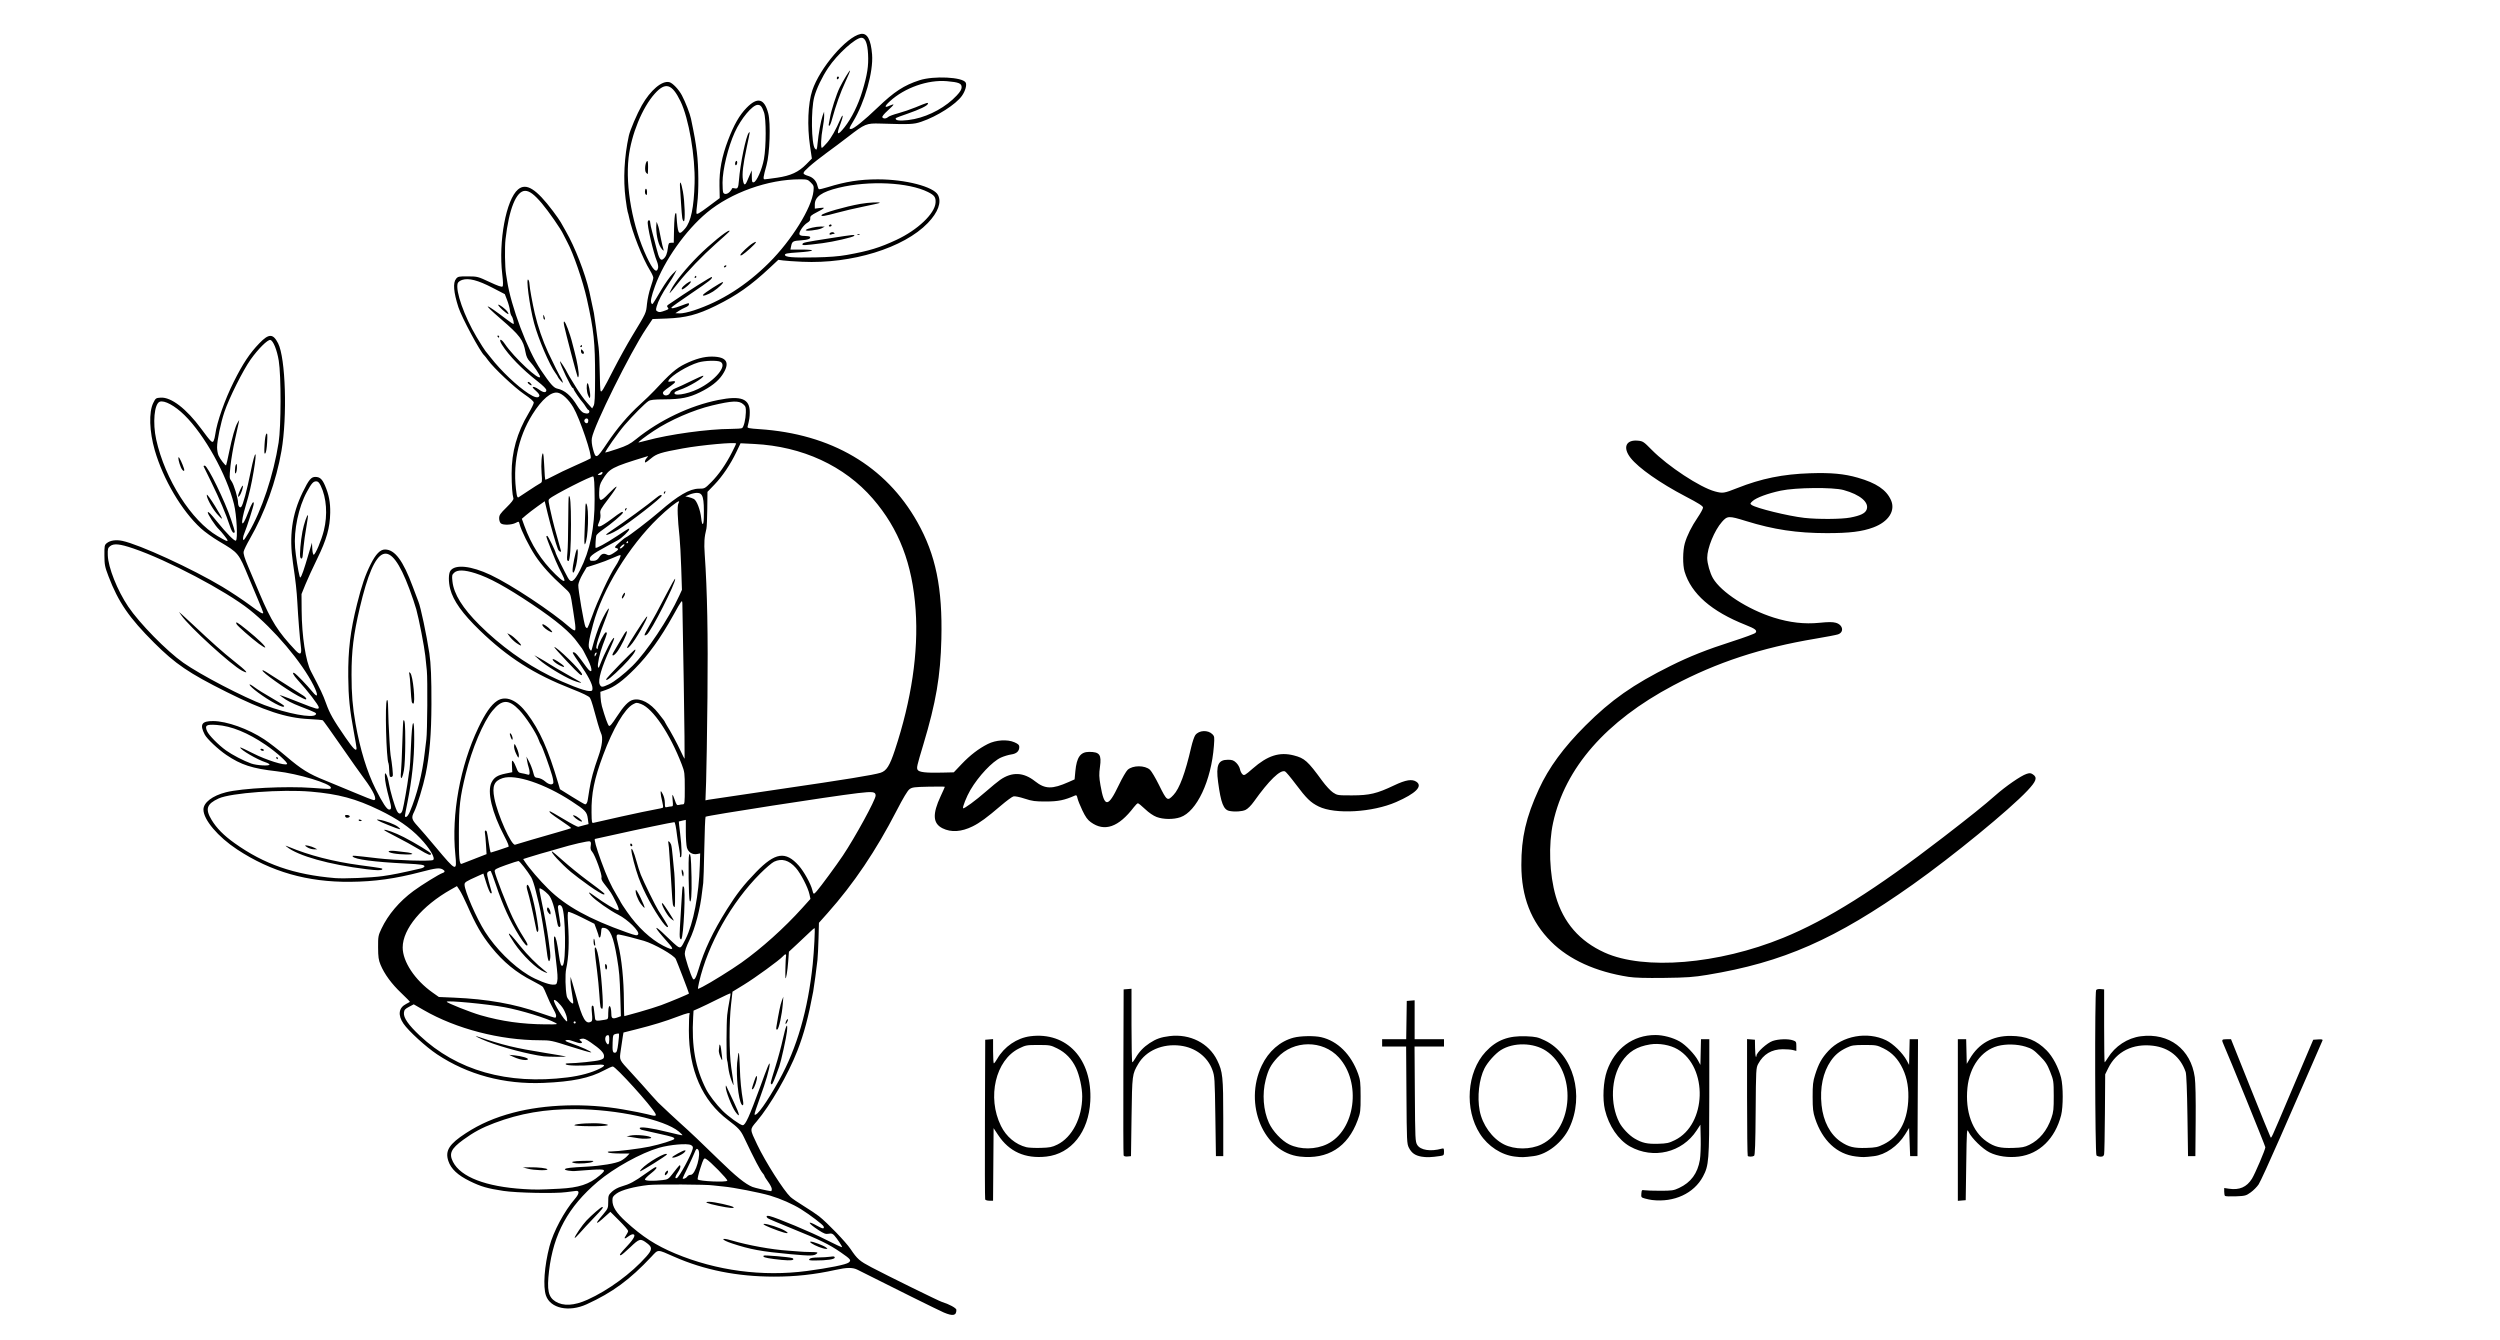 <?xml version="1.0" encoding="UTF-8" standalone="no"?>
<!-- Created with Inkscape (http://www.inkscape.org/) -->

<svg
   version="1.1"
   id="svg1"
   width="1589.333"
   height="852"
   viewBox="0 0 1589.333 852"
   sodipodi:docname="Dawn E Photography Logo.svg"
   inkscape:version="1.4 (e7c3feb1, 2024-10-09)"
   xmlns:inkscape="http://www.inkscape.org/namespaces/inkscape"
   xmlns:sodipodi="http://sodipodi.sourceforge.net/DTD/sodipodi-0.dtd"
   xmlns="http://www.w3.org/2000/svg"
   xmlns:svg="http://www.w3.org/2000/svg">
  <defs
     id="defs1" />
  <sodipodi:namedview
     id="namedview1"
     pagecolor="#ffffff"
     bordercolor="#000000"
     borderopacity="0.25"
     inkscape:showpageshadow="2"
     inkscape:pageopacity="0.0"
     inkscape:pagecheckerboard="0"
     inkscape:deskcolor="#d1d1d1"
     inkscape:zoom="0.48826291"
     inkscape:cx="751.64423"
     inkscape:cy="352.26923"
     inkscape:window-width="1512"
     inkscape:window-height="855"
     inkscape:window-x="0"
     inkscape:window-y="38"
     inkscape:window-maximized="1"
     inkscape:current-layer="svg1" />
  <path
     style="fill:#000000"
     d="m 600,834.397 c -2.837,-1.197 -33.202,-16.241 -54.801,-27.151 -3.128,-1.58 -6.667,-1.556 -14.14,0.096 -13.336,2.948 -25.497,4.274 -39.059,4.257 -23.349,-0.029 -44.268,-4.206 -63.466,-12.672 -10.91,-4.812 -9.902,-4.808 -14.355,-0.056 -13.772,14.695 -24.783,22.789 -41.228,30.304 -11.274,5.152 -23.083,2.609 -25.87,-5.572 -1.951,-5.726 -1.02,-18.664 2.249,-31.269 2.407,-9.281 9.434,-22.41 16.141,-30.16 2.72,-3.143 3.066,-5.233 0.841,-5.088 -0.722,0.047 -3.563,0.405 -6.313,0.795 -6.992,0.993 -31.434,0.512 -40,-0.787 -10.156,-1.541 -14.234,-2.726 -21.287,-6.187 -7.771,-3.813 -12.016,-7.799 -13.698,-12.862 -2.159,-6.501 0.535,-10.755 11.194,-17.673 9.056,-5.877 18.393,-9.918 30.049,-13.004 20.375,-5.394 46.241,-6.167 69.741,-2.083 6.417,1.115 13.317,2.478 15.333,3.03 5.347,1.461 6.238,1.38 5.257,-0.482 C 414.021,702.958 391.421,678 389.575,678 c -0.531,0 -2.933,1.062 -5.338,2.361 -9.321,5.033 -20.385,7.333 -38.904,8.086 -24.842,1.011 -48.055,-5.247 -67.512,-18.2 -7.082,-4.715 -18.044,-14.726 -21.29,-19.444 -3.737,-5.431 -3.123,-10.117 1.642,-12.54 1.188,-0.604 2.271,-1.196 2.406,-1.315 0.135,-0.119 -2.337,-2.66 -5.492,-5.647 -6.128,-5.8 -10.712,-12.061 -13.167,-17.981 -1.251,-3.016 -1.521,-4.932 -1.551,-10.987 -0.034,-6.934 0.082,-7.583 2.14,-11.929 4.245,-8.965 11.359,-17.346 20.358,-23.987 5.179,-3.821 16.439,-10.774 18.52,-11.434 1.635,-0.519 1.631,-1.414 -0.01,-2.293 -2.06,-1.102 -4.32,-0.835 -13.624,1.611 -16.455,4.326 -29.629,6.168 -45.086,6.304 -27.215,0.24 -50.335,-6.376 -71.921,-20.581 -12.186,-8.019 -21.412,-18.938 -21.412,-25.341 0,-4.454 5.671,-8.813 14.329,-11.013 10.253,-2.606 38.236,-4.013 55.004,-2.767 11.678,0.868 11.667,0.868 11.667,-0.184 0,-2.563 -20.94,-8.882 -34.448,-10.395 -15.466,-1.732 -22.626,-4.054 -31.967,-10.365 C 138.721,476.447 131.568,469.71 130.161,467 c -3.351,-6.451 -1.976,-8.646 5.389,-8.6 8.619,0.054 22.249,4.932 32.363,11.583 3.165,2.081 9.441,6.933 13.947,10.782 9.73,8.311 14.529,11.284 24.854,15.396 4.243,1.69 12.698,5.195 18.791,7.788 6.092,2.594 11.546,4.716 12.12,4.716 2.441,0 -0.093,-5.654 -6.166,-13.754 -2.163,-2.886 -8.812,-12.296 -14.776,-20.913 -5.963,-8.617 -11.13,-15.849 -11.482,-16.072 -0.352,-0.223 -4.291,-0.576 -8.753,-0.785 -14.444,-0.676 -28.695,-5.362 -52.447,-17.247 -23.983,-12 -32.432,-17.74 -45.973,-31.229 -15.918,-15.858 -22.801,-25.882 -29.067,-42.333 -2.295,-6.026 -2.543,-7.297 -2.583,-13.223 -0.04,-6.08 0.069,-6.647 1.504,-7.812 2.165,-1.757 5.842,-2.299 9.868,-1.454 10.802,2.266 44.409,17.699 63.584,29.199 5.317,3.189 13.044,8.308 17.172,11.377 7.082,5.265 8.828,6.268 8.828,5.071 0,-0.28 -1.528,-4.105 -3.395,-8.5 -1.867,-4.395 -4.449,-10.541 -5.737,-13.658 -6.61,-15.992 -6.432,-15.776 -19.156,-23.307 -3.817,-2.259 -8.93,-5.93 -11.361,-8.158 -12.123,-11.108 -23.916,-31.07 -29.265,-49.535 -3.478,-12.008 -3.884,-24.329 -0.993,-30.158 1.517,-3.058 1.692,-3.183 4.746,-3.379 6.614,-0.424 16.323,7.034 25.71,19.75 6.358,8.612 7.118,9.342 7.98,7.663 0.341,-0.665 0.799,-2.56 1.017,-4.21 1.004,-7.601 6.049,-21.92 11.718,-33.251 5.843,-11.681 10.17,-18.193 16.315,-24.556 6.016,-6.229 8.685,-6.209 11.898,0.086 4.755,9.317 5.913,46.429 2.133,68.345 -3.288,19.061 -10.629,39.499 -20.083,55.911 -1.965,3.411 -3.744,7.061 -3.954,8.111 -0.279,1.393 0.523,4.038 2.968,9.798 1.843,4.339 5.062,11.94 7.155,16.89 7.475,17.681 11.684,24.336 22.861,36.15 3.12,3.298 4.074,2.55 3.369,-2.64 -0.62,-4.559 -1.733,-18.497 -2.224,-27.843 -0.375,-7.138 -1.118,-13.82 -2.78,-25 -2.556,-17.192 -0.668,-31.009 6.147,-45 3.935,-8.078 5.455,-9.893 8.22,-9.814 2.768,0.079 4.236,1.421 5.977,5.469 2.507,5.829 3.445,10.715 3.327,17.345 -0.169,9.523 -2.287,17.01 -8.258,29.193 -2.762,5.635 -6.139,12.997 -7.505,16.36 l -2.483,6.114 0.08,10.333 c 0.127,16.45 2.58,32.435 5.967,38.889 6.206,11.823 7.589,14.748 9.519,20.127 2.4,6.687 4.52,10.428 12.362,21.81 5.037,7.311 7.059,9.265 7.059,6.819 0,-0.561 -0.765,-5.136 -1.701,-10.167 -2.658,-14.29 -3.461,-22.193 -3.573,-35.146 -0.148,-17.142 1.309,-29.183 5.613,-46.393 2.994,-11.971 5.177,-18.335 8.685,-25.32 3.215,-6.401 6.031,-9.287 9.061,-9.287 6.254,0 11.506,7.036 17.664,23.667 1.629,4.4 3.243,8.668 3.586,9.485 1.43,3.405 5.164,21.047 6.953,32.849 0.985,6.5 1.374,16.02 1.321,32.333 -0.062,19.078 -1.151,32.208 -3.693,44.548 -1.536,7.458 -5.451,20.249 -7.323,23.925 -1.879,3.69 -1.593,4.839 2.242,9.032 1.926,2.105 7.141,8.178 11.589,13.494 13.073,15.625 13.496,15.781 12.374,4.557 -2.549,-25.499 3.03,-56.246 14.608,-80.514 4.477,-9.384 8.112,-14.596 11.952,-17.138 5.467,-3.618 12.531,-0.671 18.99,7.922 8.136,10.823 13.5,22.841 19.882,44.54 l 1.088,3.7 7.697,4.8 c 4.233,2.64 7.969,4.8 8.302,4.8 0.794,0 1.388,-1.006 1.677,-2.844 0.129,-0.819 0.589,-3.739 1.022,-6.489 1.005,-6.379 2.696,-12.61 5.696,-20.994 2.439,-6.817 3.073,-12.293 1.717,-14.829 -0.626,-1.169 -3.009,-9.198 -5.197,-17.511 -0.531,-2.017 -1.391,-4.317 -1.911,-5.112 -0.628,-0.959 -4.481,-2.829 -11.466,-5.564 -24.134,-9.45 -40.64,-19.954 -58.521,-37.245 -11.037,-10.673 -16.836,-18.791 -18.783,-26.296 -1.18,-4.548 -1.126,-9.807 0.118,-11.584 2.985,-4.261 13.134,-3.209 25.572,2.652 13.093,6.17 39.122,23.406 50.426,33.391 1.569,1.386 2.912,2.11 3.264,1.759 0.352,-0.351 0.263,-2.666 -0.216,-5.635 -0.447,-2.771 -0.929,-6.013 -1.07,-7.203 -0.142,-1.19 -0.607,-4.114 -1.034,-6.497 -0.736,-4.108 -0.989,-4.524 -4.855,-8 -8.092,-7.274 -13.98,-13.78 -18.103,-19.998 -3.969,-5.987 -9.02,-16.158 -10.006,-20.151 -0.443,-1.792 -0.475,-1.802 -2.482,-0.764 -2.601,1.345 -7.943,1.533 -9.393,0.331 -0.644,-0.534 -1.104,-1.89 -1.104,-3.254 0,-2.016 0.648,-2.976 4.7,-6.955 3.197,-3.14 4.591,-4.978 4.36,-5.746 -0.711,-2.365 -1.123,-8.082 -1.139,-15.796 -0.029,-13.629 3.45,-25.985 10.758,-38.213 1.826,-3.056 3.32,-6.116 3.32,-6.801 0,-0.824 -2.088,-2.67 -6.165,-5.449 C 326.996,246.329 313.905,234.015 310.273,229 c -1.062,-1.467 -2.123,-2.817 -2.358,-3 -2.408,-1.883 -14.409,-24.206 -16.487,-30.667 -3.074,-9.557 -3.564,-15.529 -1.484,-18.093 1.181,-1.456 1.745,-1.571 7.5,-1.54 6.095,0.033 6.378,0.106 13.778,3.578 5.166,2.423 7.772,3.328 8.24,2.86 0.468,-0.468 0.419,-2.924 -0.155,-7.767 -2.49,-21.01 2.456,-47.565 10.048,-53.954 5.179,-4.358 11.493,-0.429 22.227,13.832 2.149,2.855 4.342,5.992 4.874,6.971 0.531,0.979 2.003,3.579 3.269,5.779 5.767,10.016 12.179,26.464 14.945,38.333 0.461,1.98 1.075,4.866 2.904,13.667 0.303,1.456 2.095,14.563 3.008,22 0.315,2.567 0.632,9.565 0.704,15.552 0.072,5.987 0.299,11.326 0.506,11.863 0.538,1.403 1.267,0.215 8.324,-13.554 3.344,-6.524 8.623,-16.062 11.732,-21.195 9.197,-15.185 8.842,-14.417 9.468,-20.483 0.315,-3.054 1.348,-7.772 2.296,-10.485 0.948,-2.712 1.723,-5.475 1.723,-6.139 0,-0.664 -0.903,-2.675 -2.008,-4.47 -4.882,-7.934 -11.477,-24.61 -13.351,-33.757 -0.3,-1.467 -0.721,-3.117 -0.934,-3.667 -0.213,-0.55 -0.813,-4.3 -1.334,-8.333 -1.594,-12.341 -0.861,-26.566 2.062,-40 0.781,-3.59 5.233,-14.015 8.265,-19.354 5.517,-9.714 12.868,-15.902 17.506,-14.738 2.096,0.526 6.021,4.66 7.998,8.425 2.277,4.335 5.074,11.542 5.756,14.828 2.267,10.927 2.874,14.371 3.73,21.172 1.144,9.09 1.267,24.961 0.251,32.51 -0.399,2.964 -0.624,5.893 -0.5,6.51 0.174,0.867 1.872,-0.108 7.503,-4.31 l 7.278,-5.431 -0.157,-7.813 c -0.195,-9.705 1.481,-18.586 5.489,-29.098 3.723,-9.763 7.192,-15.819 11.72,-20.459 6.977,-7.149 11.354,-6.022 13.813,3.554 1.6,6.235 0.957,25.439 -1.102,32.868 -2.147,7.748 -2.311,9 -1.18,9 0.527,0 4.086,-0.458 7.909,-1.017 8.635,-1.264 13.618,-3.562 18.523,-8.543 l 3.572,-3.628 -1.172,-7.906 c -1.898,-12.802 -1.31,-27.2 1.446,-35.433 4.786,-14.296 21.712,-34.066 30.704,-35.864 4.155,-0.831 6.54,3.435 7.3,13.058 0.868,10.987 -4.642,30.408 -12.119,42.716 C 539.684,81.695 539.601,82 541.051,82 c 1.609,0 8.463,-5.533 16.993,-13.718 10.434,-10.012 16.632,-14.053 26.458,-17.251 9.087,-2.957 27.445,-2.057 29.403,1.441 0.858,1.533 -0.224,5.394 -2.361,8.428 -3.863,5.484 -15.83,13.118 -25.877,16.508 -4.898,1.652 -6.854,1.739 -26,1.151 -8.845,-0.272 -9.792,0.114 -20.393,8.314 -3.883,3.003 -10.129,7.682 -13.879,10.396 -3.751,2.715 -8.731,6.668 -11.066,8.785 -4.594,4.163 -4.603,4.48 -0.171,5.907 2.819,0.908 4.881,3.175 5.516,6.062 0.237,1.079 0.653,2.099 0.926,2.267 0.272,0.168 2.874,-0.436 5.782,-1.343 11.211,-3.496 20.342,-4.921 31.621,-4.931 17.567,-0.017 35.582,4.663 38.318,9.954 2.388,4.618 0.075,10.987 -6.467,17.799 -15.238,15.869 -48.413,26.112 -79.851,24.655 -4.95,-0.229 -10.394,-0.604 -12.097,-0.833 l -3.097,-0.416 -5.263,4.922 c -12.265,11.47 -21.068,17.664 -34.542,24.303 -11.54,5.686 -19.037,7.638 -31.073,8.09 l -9.073,0.341 -4.066,6.084 c -10.112,15.131 -33.263,61.819 -34.505,69.581 -0.295,1.847 -0.048,4.252 0.735,7.144 1.726,6.377 2.222,6.166 8.872,-3.783 6.339,-9.484 13.475,-17.894 20.918,-24.653 3.354,-3.046 7.469,-7.022 9.145,-8.836 10.009,-10.833 13.924,-14.243 19.473,-16.96 6.621,-3.242 12.162,-4.756 17.214,-4.705 9.59,0.098 11.741,3.943 6.537,11.687 -2.747,4.087 -7.358,7.664 -14.194,11.011 -6.962,3.409 -12.074,4.426 -22.552,4.485 -6.674,0.038 -8.929,0.285 -10.199,1.117 -2.272,1.488 -9.745,9 -15.128,15.206 -4.045,4.663 -12.748,17.05 -12.286,17.487 0.1,0.095 3.491,-0.933 7.536,-2.283 6.144,-2.051 8.124,-3.077 12.028,-6.231 14.991,-12.112 34.284,-21.302 52.284,-24.904 14.551,-2.912 20.022,-0.77 19.984,7.824 -0.014,3.116 -0.241,4.609 -1.402,9.22 -0.204,0.811 1.134,1.081 7.418,1.496 45.733,3.02 80.431,23.417 100.526,59.092 11.718,20.804 16.05,41.91 15.268,74.391 -0.568,23.618 -3.406,40.208 -11.463,67.032 -4.146,13.802 -4.353,14.712 -3.649,16.029 0.829,1.55 5.171,2.066 15.328,1.822 L 606.354,491 l 4.987,-5.25 c 5.357,-5.64 10.798,-9.814 16.659,-12.78 5.093,-2.577 12.452,-3.051 16.891,-1.087 2.42,1.07 3.109,1.72 3.109,2.931 0,2.729 -1.704,4.325 -5.15,4.822 -1.751,0.253 -4.684,1.142 -6.517,1.975 -5.499,2.5 -14.199,11.736 -19.431,20.63 -2.38,4.046 -5.17,11.045 -4.622,11.594 0.528,0.528 8.089,-5.01 14.476,-10.604 3.495,-3.061 7.589,-6.42 9.098,-7.465 7.521,-5.208 14.811,-4.91 22.155,0.907 6.39,5.061 10.865,5.161 21.405,0.474 l 3.748,-1.666 0.486,-5.241 C 684.469,481.389 686.886,478 692.38,478 c 6.718,0 7.983,1.741 6.907,9.502 -0.634,4.574 -0.581,6.54 0.315,11.701 2.503,14.412 4.752,14.373 11.723,-0.203 2.104,-4.4 4.611,-8.721 5.569,-9.603 3.241,-2.979 10.98,-2.98 14.198,-10e-4 0.953,0.882 3.513,5.196 5.688,9.586 5.112,10.316 5.361,10.488 9.255,6.394 3.791,-3.985 7.486,-13.954 11.259,-30.376 0.758,-3.3 1.931,-6.75 2.606,-7.667 2.315,-3.145 7.995,-3.438 10.872,-0.561 1.297,1.297 1.371,1.864 0.954,7.384 -1.673,22.167 -10.927,41.84 -21.351,45.392 -4.431,1.51 -10.86,1.435 -15.1,-0.177 -2.091,-0.794 -4.906,-2.725 -7.291,-5 -2.137,-2.038 -4.195,-3.706 -4.573,-3.706 -0.378,0 -1.526,1.101 -2.549,2.446 -9.736,12.792 -18.653,15.907 -27.399,9.571 -2.071,-1.5 -3.389,-3.339 -5.377,-7.502 -1.448,-3.033 -2.839,-6.511 -3.09,-7.729 -0.358,-1.74 -0.692,-2.109 -1.559,-1.724 -6.71,2.978 -10.655,3.792 -18.437,3.808 -6.952,0.014 -8.731,-0.224 -13.576,-1.813 -3.238,-1.063 -6.234,-1.665 -7.146,-1.436 -0.863,0.217 -4.441,2.851 -7.95,5.854 -8.985,7.689 -13.389,10.92 -17.995,13.202 -7.128,3.532 -13.708,3.951 -19.157,1.22 -6.169,-3.092 -6.5,-9.031 -1.142,-20.466 1.448,-3.089 2.632,-5.746 2.632,-5.904 0,-0.158 -4.629,-0.192 -10.287,-0.074 -9.136,0.19 -10.497,0.367 -12.167,1.587 -1.238,0.904 -4.043,5.573 -8.213,13.667 -13.059,25.348 -27.295,46.476 -43.824,65.041 l -5.56,6.245 -0.256,9.837 c -0.141,5.41 -0.447,11.637 -0.681,13.837 -0.515,4.848 -2.191,17.236 -2.705,20 -3.017,16.215 -5.895,26.993 -10.06,37.667 -5.829,14.938 -17.225,34.729 -25.854,44.901 -4.496,5.299 -4.511,4.632 0.345,14.852 5.119,10.772 16.847,29.209 21.125,33.211 0.992,0.928 4.792,3.522 8.445,5.766 3.653,2.244 8.003,5.153 9.667,6.464 5.377,4.238 17.044,16.352 20.04,20.806 4.352,6.471 5.68,7.634 13.319,11.663 9.994,5.271 42.91,21.452 44.77,22.008 4.519,1.351 9.23,3.92 9.23,5.033 0,3.711 -2.142,4.165 -8,1.694 z m -226.564,-8.104 c 13.332,-6.004 27.928,-16.715 37.449,-27.482 3.78,-4.275 3.898,-5.847 0.623,-8.332 -4.39,-3.332 -4.927,-3.211 -10.848,2.445 -2.922,2.792 -5.641,5.076 -6.042,5.076 -1.171,0 -0.55,-0.882 4.215,-5.987 4.372,-4.684 5.618,-7.346 3.438,-7.346 -0.584,0 -1.824,0.6 -2.757,1.333 -2.439,1.919 -3.158,1.641 -1.561,-0.603 0.758,-1.065 1.379,-2.347 1.379,-2.848 0,-0.501 -2.542,-3.44 -5.648,-6.531 l -5.648,-5.619 -1.518,1.352 c -0.835,0.743 -2.568,2.302 -3.852,3.464 -1.283,1.162 -2.595,2.113 -2.915,2.115 -0.645,0.003 -0.117,-0.747 4.057,-5.77 2.692,-3.239 2.858,-3.681 2.858,-7.588 0,-3.891 0.147,-4.287 2.373,-6.387 1.467,-1.383 3.822,-2.655 6.167,-3.33 5.173,-1.489 8.118,-3.06 15.027,-8.02 3.245,-2.33 6.17,-4.236 6.5,-4.236 1.428,0 0.347,1.452 -3.067,4.119 -2.017,1.575 -3.667,3.243 -3.667,3.706 0,0.942 5.192,1.128 11.231,0.403 3.305,-0.397 3.756,-0.675 6.208,-3.828 4.847,-6.233 4.831,-6.217 5.088,-4.928 0.125,0.626 -0.542,2.271 -1.483,3.655 -1.908,2.808 -2.209,4.357 -0.737,3.792 1.477,-0.567 9.065,-14.514 10.065,-18.5 0.319,-1.27 0.068,-1.825 -1.108,-2.455 -2.298,-1.23 -13.288,-0.296 -20.349,1.729 -11.296,3.24 -28.622,12.838 -38.896,21.549 -18.791,15.932 -28.209,33.188 -30.979,56.759 -1.426,12.137 -0.493,16.573 4.083,19.407 4.973,3.079 11.839,2.703 20.313,-1.113 z m -8.103,-39.368 c 0,-1.058 4.891,-8.229 7.451,-10.925 3.377,-3.556 9.28,-8.667 10.01,-8.667 1.162,0 0.296,1.127 -5.461,7.11 -3.117,3.239 -7.092,7.534 -8.833,9.545 -1.742,2.01 -3.167,3.332 -3.167,2.937 z m 57.333,-40.429 c 0,-0.55 0.45,-1.373 1,-1.83 0.813,-0.675 1,-0.643 1,0.17 0,0.55 -0.45,1.373 -1,1.83 -0.813,0.675 -1,0.643 -1,-0.17 z m -14.937,-3.242 c 3.791,-4.216 16.27,-11.382 16.27,-9.343 0,0.602 -16.179,10.755 -17.139,10.755 -0.221,0 0.17,-0.636 0.869,-1.412 z m 19.603,-7.574 c 0,-0.532 6.932,-4.334 7.915,-4.341 0.776,-0.005 0.776,0.162 0,1.099 -1.463,1.768 -7.915,4.41 -7.915,3.241 z m 85.667,72.32 c 14.095,-1.866 24.93,-4.063 26.563,-5.385 1.781,-1.442 1.289,-2.067 -5.092,-6.47 -7.304,-5.039 -13.38,-8.018 -30.137,-14.775 -8.433,-3.4 -15.708,-6.487 -16.167,-6.858 -1.425,-1.155 -0.917,-1.89 1,-1.448 4.557,1.052 26.792,10.375 36,15.095 5.592,2.866 10.167,4.972 10.167,4.681 0,-0.699 -3.15,-5.427 -4.92,-7.385 -1.13,-1.25 -1.822,-1.465 -3.629,-1.126 -1.875,0.352 -2.911,-0.023 -6.472,-2.343 -7.022,-4.575 -7.565,-6.5 -0.747,-2.652 3.486,1.967 4.673,2.062 4.005,0.321 -0.431,-1.122 -8.543,-7.295 -14.413,-10.966 -5.129,-3.208 -12.938,-6.641 -19.609,-8.62 -6.39,-1.896 -23.588,-5.249 -29.548,-5.76 -2.75,-0.236 -5.75,-0.558 -6.667,-0.716 -3.656,-0.629 -36.014,-0.819 -41.181,-0.241 -8.947,1 -17.086,3.171 -20.118,5.367 -2.313,1.675 -2.701,2.309 -2.701,4.409 0,4.094 2.382,7.85 8.565,13.508 10.437,9.55 19.033,15.107 31.329,20.256 26.161,10.954 55.526,14.848 83.772,11.109 z m -21.139,-7.612 c -5.665,-0.759 -7.193,-1.279 -6.32,-2.151 0.431,-0.431 15.763,0.858 17.969,1.511 0.647,0.191 1.004,0.626 0.794,0.967 -0.486,0.786 -5.03,0.666 -12.443,-0.327 z m 22.756,0.005 c 0.532,-0.641 2.309,-0.954 5.582,-0.984 2.641,-0.025 6.077,-0.236 7.635,-0.469 2.242,-0.336 2.833,-0.22 2.833,0.556 0,1.097 -5.041,1.837 -12.513,1.837 -3.639,0 -4.195,-0.148 -3.537,-0.94 z M 502.333,797.309 c -18.204,-1.672 -25.41,-2.998 -36.87,-6.785 -7.308,-2.415 -7.633,-4.087 -0.377,-1.94 10.462,3.095 25.735,5.86 35.816,6.484 3.354,0.207 6.849,0.477 7.765,0.6 0.917,0.122 3.906,0.247 6.643,0.277 4.254,0.047 4.834,0.188 4,0.972 -1.646,1.547 -3.849,1.598 -16.976,0.392 z m 18.25,-4.578 c -3.906,-1.528 -6.707,-3.398 -5.09,-3.398 1.547,0 7.968,2.452 9.547,3.646 1.276,0.965 1.275,0.978 -0.04,0.968 -0.733,-0.005 -2.721,-0.553 -4.417,-1.216 z m -25.916,-10.351 c -6.9,-2.5 -10.555,-4.279 -8.904,-4.333 2.202,-0.072 10.259,2.576 13.237,4.351 3.511,2.093 1.469,2.084 -4.333,-0.018 z m -37.951,-15.794 c -7.437,-1.561 -9.641,-2.536 -5.798,-2.566 2.971,-0.023 14.437,2.501 15.383,3.387 1.005,0.941 -2.704,0.624 -9.585,-0.82 z m 33.951,-10.664 c 0,-0.776 -1.05,-2.841 -2.333,-4.589 -1.283,-1.748 -2.333,-3.415 -2.333,-3.703 0,-0.289 -0.44,-1.011 -0.977,-1.605 -1.668,-1.843 -5.29,-8.752 -12.07,-23.025 -2.099,-4.418 -3.597,-6.044 -10.048,-10.903 -16.468,-12.404 -24.986,-31.828 -24.972,-56.944 0.003,-5.416 0.187,-10.141 0.409,-10.5 0.722,-1.169 -1.449,-0.696 -7.623,1.66 -7.723,2.947 -15.545,5.35 -26.039,7.997 l -8.32,2.099 -0.45,2.628 c -0.247,1.446 -0.807,5.237 -1.244,8.425 -0.927,6.77 -1.375,5.788 6.573,14.434 3.043,3.31 6.13,6.713 6.862,7.561 2.625,3.043 9.58,10.794 10.314,11.494 4.867,4.643 10.617,10.006 13.586,12.672 7.043,6.324 13.75,12.676 25.021,23.695 10.791,10.55 16.85,15.45 21.31,17.236 1.582,0.633 9.237,2.39 11.833,2.715 0.275,0.035 0.5,-0.572 0.5,-1.348 z m -134.912,-0.226 c 12.214,-0.622 18.812,-2.786 25.391,-8.328 4.575,-3.854 4.056,-4.239 -4.978,-3.696 -4.308,0.259 -8.733,0.586 -9.833,0.727 -2.902,0.371 -7.888,-0.444 -7.162,-1.171 0.695,-0.695 3.524,-1.012 13.828,-1.552 9.21,-0.482 18.479,-2.048 21.601,-3.65 1.319,-0.677 3.126,-2.01 4.015,-2.962 l 1.616,-1.732 -6.283,-0.01 c -3.456,-0.006 -6.733,-0.301 -7.283,-0.656 -0.727,-0.47 -0.176,-0.649 2.02,-0.656 4.062,-0.014 18.152,-1.786 24.14,-3.036 6.873,-1.435 15.84,-4.241 15.84,-4.956 0,-0.996 -0.828,-1.27 -10.108,-3.35 -4.891,-1.096 -9.567,-2.151 -10.392,-2.343 -0.825,-0.193 -1.5,-0.686 -1.5,-1.096 0,-1.18 7.554,-0.145 17.818,2.44 5.009,1.262 9.217,2.184 9.352,2.05 0.134,-0.134 -0.899,-1.197 -2.296,-2.363 -9.157,-7.641 -39.267,-14.146 -65.873,-14.231 -19.188,-0.062 -34.965,2.647 -51.333,8.814 -7.948,2.994 -13.222,5.828 -19.856,10.667 -7.757,5.658 -9.187,8.748 -6.492,14.031 4.927,9.657 20.958,15.814 45.015,17.288 7.481,0.458 9.727,0.436 22.754,-0.227 z m -20.087,-12.682 -3.333,-0.857 4.333,-0.073 c 5.506,-0.093 11.333,0.596 11.333,1.341 0,0.856 -8.509,0.572 -12.333,-0.411 z m 29.667,-3.579 c -3.533,-0.688 -1.085,-1.336 5.444,-1.439 6.928,-0.11 7.116,-0.089 5.871,0.64 -1.435,0.84 -8.531,1.342 -11.315,0.799 z m 40.667,-15.804 c -0.55,-0.117 -2.5,-0.429 -4.333,-0.692 l -3.333,-0.478 2.333,-0.531 c 3.782,-0.86 13.333,0.153 13.333,1.415 0,0.596 -5.608,0.797 -8,0.286 z m -40.838,-8.394 c 0.913,-0.913 11.743,-1.51 17.055,-0.942 7.947,0.851 4.152,1.754 -7.013,1.669 -6.89,-0.053 -10.459,-0.311 -10.043,-0.727 z m 97.207,35.37 c 0.462,-0.747 -11.061,-12.528 -13.562,-13.866 -1.311,-0.702 -1.507,-0.377 -3.565,5.901 -1.198,3.654 -1.943,6.879 -1.656,7.167 1.192,1.196 18.093,1.914 18.783,0.798 z m -25.547,-2.558 c 0.494,-0.705 1.486,-1.23 2.204,-1.167 3.123,0.277 7.189,-14.101 4.597,-16.253 -0.737,-0.611 -1.143,-0.192 -2.073,2.137 -0.636,1.594 -2.596,5.842 -4.354,9.44 -1.758,3.598 -3.197,6.673 -3.197,6.833 0,0.836 2.046,0.118 2.823,-0.991 z m 38.97,-37.852 c 1.305,-2.824 4.58,-11.241 7.278,-18.704 4.868,-13.466 6.203,-16.665 6.243,-14.96 0.057,2.451 -2.568,11.525 -6.079,21.011 -2.166,5.852 -3.765,10.812 -3.554,11.023 1.337,1.337 7.771,-7.665 15.662,-21.915 11.33,-20.459 18.31,-44.601 21.34,-73.808 C 517.543,604.552 518.283,590 517.844,590 c -0.195,0 -1.514,1.128 -2.932,2.507 -1.418,1.379 -5.007,4.762 -7.975,7.517 l -5.396,5.01 -0.459,6.316 c -0.427,5.875 -1.438,11.843 -1.747,10.316 -0.211,-1.042 0.071,-12.313 0.344,-13.731 0.316,-1.643 -0.492,-1.616 -2.017,0.069 -2.236,2.47 -17.469,13.557 -24.768,18.026 l -7.228,4.426 -0.891,7.938 c -1.305,11.631 -1.253,30.966 0.108,40.272 1.932,13.207 1.923,12.763 0.172,8.333 -0.869,-2.2 -1.793,-5.95 -2.053,-8.333 -0.26,-2.383 -0.616,-4.569 -0.792,-4.857 -0.498,-0.816 -0.423,-23.624 0.093,-28.475 0.254,-2.383 0.884,-6.413 1.402,-8.955 0.517,-2.542 0.829,-4.734 0.692,-4.87 -0.137,-0.137 -3.807,1.54 -8.156,3.727 -4.349,2.187 -9.579,4.713 -11.623,5.615 l -3.716,1.639 -0.23,3.922 c -1.095,18.708 1.378,32.54 8.239,46.08 1.826,3.604 6.324,9.491 10.374,13.579 3.609,3.643 11.407,9.263 12.854,9.263 0.948,0 1.899,-1.337 3.654,-5.134 z m -8.29,-3.405 c -2.212,-3.053 -6.198,-13.249 -6.124,-15.663 0.043,-1.397 0.079,-1.387 0.767,0.202 0.397,0.917 2.345,5.063 4.328,9.214 3.893,8.148 4.33,10.804 1.029,6.247 z m 3.207,-6.33 c -1.959,-5.935 -2.93,-21.294 -1.736,-27.464 0.142,-0.733 0.281,-1.908 0.309,-2.611 0.028,-0.703 0.216,-1.112 0.418,-0.91 0.202,0.202 0.489,4.377 0.638,9.278 0.245,8.062 0.856,14.379 2.071,21.41 0.545,3.154 -0.685,3.37 -1.699,0.298 z m 7.29,-8.295 c 0,-0.317 0.668,-2.51 1.485,-4.873 1.115,-3.226 1.545,-3.901 1.724,-2.71 0.254,1.687 -1.566,7.143 -2.595,7.78 -0.338,0.209 -0.614,0.12 -0.614,-0.197 z m 12,-3.821 c 0,-0.542 1.321,-5.117 2.936,-10.167 1.615,-5.049 3.76,-13.006 4.767,-17.681 1.904,-8.84 3.266,-11.304 2.579,-4.667 -0.394,3.803 -3.747,18.968 -4.902,22.167 -3.131,8.672 -4.251,11.333 -4.772,11.333 -0.335,0 -0.608,-0.444 -0.608,-0.986 z m -32.216,-16.916 c -0.565,-1.413 -0.921,-3.138 -0.79,-3.833 0.131,-0.696 0.261,-1.84 0.289,-2.542 0.078,-1.945 0.856,-0.729 1.121,1.751 0.129,1.206 0.382,3.318 0.563,4.693 0.417,3.177 0.11,3.159 -1.182,-0.069 z M 493.609,652.57 c 1.382,-8.53 2.54,-14.092 3.398,-16.319 l 0.996,-2.584 -0.36,4.667 c -0.523,6.783 -2.495,15.853 -3.521,16.187 -0.652,0.213 -0.784,-0.288 -0.514,-1.951 z m 5.758,-1.903 c -0.016,-1.191 1.094,-3.095 1.542,-2.646 0.173,0.173 -0.1,1.065 -0.607,1.981 -0.534,0.966 -0.927,1.245 -0.935,0.666 z M 360.666,684.96 c 8.211,-1.024 15.591,-3.037 20.718,-5.653 4.438,-2.264 3.375,-2.887 -3.884,-2.278 -8.203,0.689 -16.891,0.513 -17.764,-0.36 -0.448,-0.448 0.09,-0.673 1.63,-0.68 5.075,-0.024 17.384,-1.294 19.927,-2.056 2.277,-0.682 2.706,-1.09 2.706,-2.574 0,-2.044 -2.353,-4.456 -8.412,-8.623 -3.248,-2.234 -4.44,-2.714 -5.855,-2.359 -1.643,0.412 -1.687,0.511 -0.589,1.314 1.835,1.342 0.47,1.959 -2.312,1.047 -1.375,-0.451 -3.249,-1.058 -4.166,-1.348 -0.917,-0.29 -2.214,-0.335 -2.883,-0.099 -0.875,0.309 0.058,0.87 3.333,2.005 6.198,2.146 13.175,5.303 12.722,5.755 -0.204,0.204 -6.046,-1.449 -12.983,-3.673 -12.095,-3.878 -12.897,-4.044 -19.568,-4.05 -25.38,-0.023 -53.275,-7.265 -73.942,-19.196 l -6.32,-3.648 -3.013,1.592 c -2.526,1.335 -3.047,1.948 -3.225,3.797 -0.304,3.161 2.823,7.677 9.98,14.414 23.699,22.309 55.79,31.425 93.898,26.675 z m -30.333,-11.615 c -1.1,-0.285 -3.05,-1.02 -4.333,-1.633 l -2.333,-1.115 3.474,0.333 c 4.395,0.421 8.923,1.759 8.464,2.501 -0.414,0.669 -2.483,0.635 -5.272,-0.087 z m 15.333,-1.806 c -9.562,-1.244 -26.123,-5.595 -36,-9.459 -4.92,-1.925 -9.427,-4.247 -6,-3.091 16.204,5.464 23.823,7.309 42.667,10.334 6.967,1.119 12.967,2.154 13.333,2.302 0.842,0.339 -11.309,0.264 -14,-0.086 z m 47.377,-8.212 c 0.391,-3.114 0.614,-5.86 0.497,-6.103 -0.118,-0.243 -1.037,-0.222 -2.044,0.046 -1.76,0.469 -1.838,0.675 -2.028,5.379 -0.229,5.664 0.082,6.866 1.696,6.561 0.934,-0.177 1.311,-1.357 1.879,-5.883 z m -5.711,-2.377 c 0,-2.544 -0.193,-3.012 -1.167,-2.827 -1.411,0.269 -1.857,2.63 -0.852,4.508 1.201,2.244 2.018,1.563 2.018,-1.681 z M 353.055,650.227 c -5.428,-2.939 -21.568,-7.893 -32.218,-9.889 -10.792,-2.023 -36.837,-4.496 -36.837,-3.498 0,0.715 15.082,6.725 21.548,8.587 13.421,3.864 26.3,5.677 41.119,5.79 7.953,0.06 8.245,0.015 6.388,-0.99 z M 366,650 c 0,-0.367 -0.3,-0.667 -0.667,-0.667 -0.367,0 -0.667,0.3 -0.667,0.667 0,0.367 0.3,0.667 0.667,0.667 0.367,0 0.667,-0.3 0.667,-0.667 z m 9.883,-0.58 c 0.674,-0.427 0.772,-1.689 0.414,-5.323 -0.332,-3.371 -0.249,-4.763 0.283,-4.763 0.414,0 0.777,0.375 0.808,0.833 0.03,0.458 0.179,1.583 0.331,2.5 0.152,0.917 0.366,2.717 0.476,4 0.217,2.525 0.491,2.596 6.305,1.632 2.159,-0.358 2.167,-0.373 2.167,-4.29 0,-4.05 0.875,-5.804 1.582,-3.168 0.22,0.821 0.404,2.618 0.409,3.993 0.01,2.741 0.928,3.131 4.325,1.84 l 1.736,-0.66 -0.354,-11.84 c -0.397,-13.291 -0.674,-16.587 -2.115,-25.173 -2.311,-13.77 -4.401,-18.611 -8.249,-19.115 -1.552,-0.203 -1.681,5.2e-4 -1.87,2.949 C 382.018,594.575 381.643,596 381.297,596 c -0.347,0 -0.63,-0.289 -0.63,-0.642 0,-0.353 -0.625,-2.313 -1.39,-4.357 l -1.39,-3.715 -7.974,-3.997 c -4.386,-2.198 -8.27,-3.815 -8.631,-3.591 -0.413,0.255 -0.48,2.923 -0.181,7.187 0.85,12.102 0.475,21.5 -1.161,29.11 -0.727,3.381 -0.523,12.922 0.37,17.312 0.361,1.774 3.4,5.205 4.042,4.563 0.216,-0.216 -0.075,-2.858 -0.646,-5.872 -0.572,-3.013 -1.022,-6.721 -1.002,-8.238 l 0.037,-2.76 1.204,4 c 0.662,2.2 1.731,5.95 2.375,8.333 3.914,14.484 6.152,18.248 9.562,16.086 z m 5.877,-9.253 C 381.579,639.525 381.238,635.85 381.001,632 c -0.236,-3.85 -0.874,-10.45 -1.416,-14.667 -1.692,-13.148 -1.856,-15.766 -0.937,-14.902 1.618,1.52 3.528,14.834 4.409,30.736 0.311,5.616 0.231,8.167 -0.258,8.167 -0.391,0 -0.858,-0.525 -1.039,-1.167 z m 3.406,-23.881 c -0.275,-0.279 -0.5,-1.268 -0.5,-2.197 0,-1.214 0.203,-1.485 0.723,-0.966 0.398,0.398 0.623,1.386 0.5,2.197 -0.123,0.81 -0.448,1.245 -0.723,0.966 z m -7.389,-15.397 c -0.244,-0.244 -0.444,-1.344 -0.444,-2.444 0,-2.52 0.587,-2.02 0.913,0.778 0.261,2.245 0.228,2.363 -0.468,1.667 z m -17.428,45.965 c -0.256,-1.364 -1.215,-3.759 -2.131,-5.322 -1.838,-3.137 -5.704,-6.745 -6.065,-5.661 -0.52,1.561 6.816,13.462 8.298,13.462 0.2,0 0.154,-1.116 -0.102,-2.48 z m -6.831,-1.366 c -0.081,-0.751 -0.999,-2.818 -2.039,-4.593 -1.04,-1.775 -2.726,-5.328 -3.746,-7.894 -1.02,-2.567 -2.186,-5.068 -2.591,-5.559 -0.405,-0.491 -3.302,-2.19 -6.439,-3.776 C 328.248,618.378 319.902,611.537 312.271,602 c -6.139,-7.672 -9.696,-13.851 -15.277,-26.536 -1.662,-3.778 -3.805,-8.052 -4.763,-9.499 l -1.74,-2.63 -3.746,2.109 c -18.485,10.407 -30.746,25.122 -30.746,36.899 0,9.002 7.764,20.709 19,28.65 l 4,2.827 9.667,0.417 c 21.152,0.912 38.433,3.985 54.667,9.722 4.95,1.749 9.3,3.116 9.667,3.037 0.367,-0.079 0.6,-0.758 0.519,-1.509 z m 52.889,-2.113 c 5.092,-1.444 11.359,-3.406 13.925,-4.361 6.33,-2.355 17.667,-7.104 17.667,-7.402 0,-0.47 -7.464,-19.977 -8.397,-21.946 -1.167,-2.463 -13.672,-9.587 -20.27,-11.548 -4.923,-1.463 -12.774,-3.461 -15.5,-3.945 -2.204,-0.391 -2.319,0.448 -0.86,6.272 2.23,8.903 3.607,22.474 3.658,36.054 0.019,5.225 0.144,9.5 0.277,9.5 0.133,0 4.408,-1.181 9.5,-2.625 z m 40.235,-16.03 c 4.997,-2.549 18.311,-10.822 24.636,-15.308 12.902,-9.15 27.295,-22.076 38.752,-34.803 l 5.191,-5.766 -0.621,-2.901 c -0.93,-4.342 -5.5,-13.22 -8.646,-16.794 -4.359,-4.952 -8.968,-6.268 -13.855,-3.956 -1.339,0.634 -5.291,4.009 -8.784,7.5 -18.311,18.308 -33.374,45.089 -38.908,69.181 -0.526,2.292 -0.822,4.167 -0.656,4.167 0.165,0 1.466,-0.595 2.891,-1.321 z m -92.399,-3.512 c 0.395,-2.183 0.255,-4.402 -0.894,-14.167 -1.313,-11.158 -1.492,-14.333 -0.806,-14.333 0.785,0 1.706,3.963 2.788,12 0.734,5.449 1.473,7.417 2.428,6.462 2.2,-2.2 1.81,-32.949 -0.472,-37.212 -0.938,-1.753 -2.63,-1.589 -2.587,0.25 0.019,0.825 0.439,3.75 0.932,6.5 0.493,2.75 0.76,5.225 0.592,5.5 -0.715,1.173 -1.528,0.327 -1.921,-2 -1.713,-10.145 -3.508,-15.832 -5.728,-18.155 -2.206,-2.309 -5.149,-4.329 -5.62,-3.858 -0.184,0.184 0.274,3.15 1.017,6.59 1.93,8.931 3.964,20.109 4.719,25.923 0.357,2.75 0.824,6.295 1.039,7.879 0.214,1.583 0.189,3.679 -0.057,4.657 -0.712,2.838 -1.455,0.632 -2.311,-6.869 -0.819,-7.167 -3.729,-24.722 -4.642,-28 -0.306,-1.1 -1.246,-4.923 -2.089,-8.495 -0.843,-3.572 -2.155,-7.529 -2.916,-8.793 -2.391,-3.97 -7.353,-10.302 -8.103,-10.341 -0.396,-0.021 -3.996,1.138 -8,2.574 -6.427,2.305 -7.261,2.782 -7.111,4.065 0.297,2.536 7.881,22.049 11.424,29.396 1.876,3.89 4.76,9.126 6.408,11.635 1.648,2.51 2.997,4.943 2.997,5.407 0,1.855 -1.875,-0.083 -5.125,-5.296 -6.088,-9.766 -10.443,-19.285 -15.012,-32.819 -1.485,-4.4 -2.904,-8.226 -3.151,-8.502 -0.248,-0.276 -0.978,-0.117 -1.623,0.355 -1.22,0.892 -1.136,1.402 2.089,12.737 0.241,0.847 0.07,1.16 -0.525,0.962 -0.485,-0.162 -1.738,-3.045 -2.783,-6.407 l -1.9,-6.113 -3.485,1.562 c -7.791,3.492 -8.485,3.941 -8.485,5.498 0,3.938 7.581,21.378 13.001,29.91 6.827,10.745 17.582,21.494 27.612,27.596 5.068,3.083 12.606,6.03 15.479,6.052 2.217,0.017 2.46,-0.168 2.818,-2.148 z m -8.086,-5.857 c -5.079,-2.041 -13.878,-10.483 -19.244,-18.465 -2.059,-3.063 -3.598,-5.716 -3.42,-5.895 0.41,-0.41 2.032,1.356 7.392,8.05 4.237,5.292 10.632,11.716 15.113,15.181 2.497,1.931 2.517,2.076 0.158,1.129 z m -5.148,-26.782 c -0.199,-0.84 -0.623,-2.877 -0.941,-4.527 -1.306,-6.763 -3.561,-16.55 -4.573,-19.842 -0.77,-2.504 -0.873,-3.714 -0.361,-4.226 1.397,-1.397 5.466,14.359 7.042,27.264 0.31,2.537 -0.627,3.606 -1.166,1.331 z m 7.411,-11.27 c -0.543,-0.775 -0.812,-1.868 -0.597,-2.427 0.334,-0.871 0.519,-0.841 1.283,0.204 0.838,1.147 1.247,3.633 0.597,3.633 -0.163,0 -0.74,-0.634 -1.283,-1.41 z m 95.654,36.358 c 3.565,-12.17 9.07,-23.812 18.015,-38.093 6.184,-9.873 10.729,-15.694 18.534,-23.739 12.206,-12.581 18.774,-13.573 27.207,-4.112 3.213,3.605 7.648,11.6 8.569,15.446 0.706,2.949 0.88,2.992 2.864,0.704 2.584,-2.979 12.481,-16.441 16.532,-22.487 7.814,-11.663 20.87,-35.564 20.87,-38.207 0,-2.48 -1.67,-2.712 -11.322,-1.577 -16.976,1.997 -96.006,14.262 -96.787,15.021 -0.243,0.236 -0.61,9.43 -0.815,20.43 -0.205,11 -0.509,20.75 -0.675,21.667 -0.166,0.917 -0.492,3.467 -0.725,5.667 -1.135,10.714 -4.409,23.165 -8.074,30.706 -1.959,4.031 -2.934,6.914 -2.931,8.667 0.004,2.111 3.689,13.514 5.112,15.815 0.878,1.42 2.029,-0.454 3.626,-5.907 z m -16.743,-13.448 c -4.5e-4,-0.275 -0.675,-1.279 -1.5,-2.231 -0.825,-0.952 -2.999,-3.459 -4.833,-5.571 -5.862,-6.753 -4.611,-6.912 2.136,-0.271 3.592,3.535 7.174,6.753 7.96,7.153 1.726,0.876 1.988,0.605 4.749,-4.913 4.966,-9.924 8.488,-28.182 9.047,-46.895 l 0.226,-7.562 -1.94,0.388 c -2.944,0.589 -5.652,-1.125 -6.478,-4.099 -0.382,-1.374 -0.696,-5.898 -0.698,-10.052 l -0.004,-7.553 -2.167,0.464 c -1.192,0.255 -2.216,0.504 -2.276,0.553 -0.06,0.049 0.305,3.389 0.812,7.422 1.114,8.871 1.246,15.919 0.287,15.327 -0.373,-0.23 -0.545,-0.633 -0.383,-0.895 0.162,-0.262 -0.107,-2.583 -0.598,-5.158 -0.491,-2.575 -1.046,-6.015 -1.233,-7.644 -0.625,-5.425 -1.274,-8.63 -1.747,-8.63 -1.062,0 -23.957,4.77 -36.543,7.613 -7.434,1.679 -13.672,3.053 -13.864,3.053 -0.763,0 0.732,5.451 3.84,14 3.637,10.003 6.206,15.618 9.996,21.845 1.399,2.298 2.543,4.312 2.543,4.475 0,0.163 1.829,2.933 4.065,6.155 6.624,9.546 14.918,17.297 22.935,21.433 4,2.064 5.667,2.532 5.666,1.592 z m 4.933,-6.436 c -0.238,-0.62 -0.252,-3.588 -0.032,-6.595 0.22,-3.008 0.595,-9.219 0.832,-13.802 0.237,-4.583 0.524,-9.083 0.637,-10 0.113,-0.917 0.226,-1.909 0.251,-2.206 0.025,-0.297 0.328,-0.365 0.673,-0.152 1.4,0.865 0.002,31.951 -1.505,33.458 -0.233,0.233 -0.619,-0.083 -0.856,-0.702 z m -11.128,-10.231 c -5.785,-7.934 -11.827,-19.188 -15.173,-28.262 -2.026,-5.494 -4.65,-15.56 -4.605,-17.663 0.046,-2.14 1.776,1.714 3.267,7.277 0.744,2.775 1.982,6.643 2.751,8.596 1.676,4.254 9.493,20.16 11.129,22.646 2.89,4.392 6.159,9.784 6.159,10.159 0,1.209 -1.482,0.052 -3.529,-2.754 z m 5.048,-2.446 c -2.328,-1.959 -6.848,-10.621 -4.921,-9.43 0.682,0.421 7.516,11.042 7.106,11.042 -0.147,0 -1.131,-0.726 -2.185,-1.613 z m -18.805,-9.095 c -2.06,-2.844 -3.695,-7.381 -3.186,-8.842 0.15,-0.431 1.547,1.862 3.105,5.095 1.558,3.233 2.674,6.036 2.482,6.229 -0.193,0.193 -1.273,-0.924 -2.401,-2.481 z m 20.365,0.207 C 427.547,573.825 427.201,569.4 426.977,565 c -0.224,-4.4 -0.516,-9.05 -0.649,-10.333 -0.133,-1.283 -0.433,-5.783 -0.667,-10 -0.234,-4.217 -0.586,-8.229 -0.782,-8.917 -0.492,-1.731 1.038,-0.724 1.745,1.148 0.298,0.789 0.757,4.135 1.019,7.435 0.262,3.3 0.608,6.9 0.768,8 0.762,5.219 1.081,24.333 0.406,24.333 -0.391,0 -0.874,-0.825 -1.072,-1.833 z m 10.703,-2.167 c -0.647,-1.451 -0.996,-27.468 -0.388,-29.022 0.282,-0.721 0.557,-1.012 0.611,-0.645 0.054,0.367 0.239,1.267 0.411,2 0.172,0.733 0.415,6.433 0.54,12.667 0.222,11.103 -0.245,17.08 -1.173,15 z m -4.621,-16.221 c -0.272,-0.672 -0.485,-1.872 -0.474,-2.667 0.018,-1.317 0.082,-1.34 0.711,-0.26 0.38,0.652 0.593,1.852 0.474,2.667 -0.195,1.333 -0.266,1.359 -0.711,0.26 z m -33.161,-19.485 c 0,-0.572 0.3,-0.854 0.667,-0.627 0.367,0.227 0.667,0.694 0.667,1.039 0,0.345 -0.3,0.627 -0.667,0.627 -0.367,0 -0.667,-0.468 -0.667,-1.039 z m 5.018,57.011 c 1.116,-1.806 -6.616,-9.418 -12.635,-12.44 -5.504,-2.762 -14.581,-9.155 -17.221,-12.128 -2.442,-2.75 -1.681,-2.612 2.445,0.443 5.62,4.161 13.385,8.82 14.701,8.82 0.806,0 0.252,-1.899 -1.656,-5.677 -2.691,-5.326 -2.865,-5.594 -7.301,-11.263 -1.359,-1.736 -1.903,-3.034 -1.632,-3.889 0.506,-1.594 -4.092,-14.274 -5.916,-16.312 -1.004,-1.122 -1.226,-2.045 -0.93,-3.868 0.285,-1.758 0.128,-2.495 -0.592,-2.771 -1,-0.384 -11.515,2.04 -19.946,4.597 -2.567,0.778 -4.967,1.477 -5.333,1.552 -1.057,0.216 -10.349,2.943 -13.867,4.07 l -3.201,1.025 1.144,1.768 c 2.499,3.862 9.551,12.05 14.924,17.33 11.037,10.844 25.856,19.047 49.667,27.493 5.962,2.115 6.736,2.246 7.351,1.25 z m -31.088,-30.827 c -4.255,-3.016 -9.505,-6.979 -11.667,-8.806 -6.417,-5.425 -13.369,-13.005 -11.928,-13.005 0.21,0 3.446,2.732 7.19,6.071 3.744,3.339 10.408,8.747 14.808,12.018 11.84,8.801 12.267,9.17 10.667,9.19 -0.733,0.009 -4.815,-2.451 -9.07,-5.468 z m -131.385,-6.15 c 6.414,-0.9 11.294,-1.882 24.405,-4.911 1.073,-0.248 2.063,-0.791 2.202,-1.206 0.34,-1.02 -1.987,-1.391 -11.819,-1.88 -20.153,-1.003 -32.636,-2.663 -33.764,-4.488 -0.47,-0.761 -0.408,-0.756 16.097,1.165 11.321,1.317 33.657,1.991 35,1.056 1.629,-1.134 -2.178,-7.553 -8.223,-13.867 -6.56,-6.852 -14.589,-12.383 -25.942,-17.871 -14.975,-7.239 -26.002,-10.207 -43.502,-11.708 -18.538,-1.59 -51,0.806 -58.667,4.33 -7.633,3.508 -8.682,6.697 -4.485,13.637 3.199,5.29 7.709,9.855 14.598,14.773 18.787,13.414 37.855,20.046 63.887,22.22 5.697,0.476 23.029,-0.241 30.212,-1.249 z m -10.212,-4.404 c -23.786,-2.927 -43.537,-8.472 -50.667,-14.224 -1.183,-0.955 -1.033,-0.95 1.333,0.045 12.71,5.342 28.187,9.332 45,11.602 14.752,1.991 14.743,1.99 14.313,2.687 -0.453,0.732 -3.397,0.7 -9.979,-0.11 z m 33.289,-12.679 c -3.642,-2.209 -10.179,-5.811 -14.526,-8.004 -4.347,-2.194 -7.773,-4.119 -7.613,-4.279 0.592,-0.592 7.022,1.747 12.517,4.553 7.101,3.626 17.333,9.853 17.333,10.549 0,1.458 -1.655,0.853 -7.711,-2.819 z m -16.13,2.624 c -4.681,-0.853 -3.835,-2.071 1.071,-1.543 8.582,0.925 9.727,1.105 10.725,1.689 1.391,0.814 -7.108,0.708 -11.796,-0.146 z m -54.326,-3.583 c -1.008,-0.547 -1.833,-1.159 -1.833,-1.36 0,-0.554 4.112,0.447 6,1.46 l 1.667,0.894 h -2 c -1.1,0 -2.825,-0.448 -3.833,-0.995 z m 51.167,-14.37 c -7.089,-2.854 -8.952,-3.944 -5.884,-3.442 3.929,0.642 9.96,2.928 11.884,4.506 2.724,2.234 1.77,2.065 -6,-1.063 z m -19,-3.228 c 0,-0.355 0.45,-0.473 1,-0.262 0.55,0.211 1,0.502 1,0.646 0,0.144 -0.45,0.262 -1,0.262 -0.55,0 -1,-0.291 -1,-0.646 z m -8.199,-1.776 c -0.942,-0.942 -0.429,-1.666 1.033,-1.458 0.825,0.117 1.5,0.509 1.5,0.871 0,0.8 -1.883,1.237 -2.533,0.588 z M 301.828,545.916 309.323,543 308.957,537 c -0.201,-3.3 -0.505,-6.675 -0.674,-7.5 -0.326,-1.585 0.676,-2.104 1.238,-0.641 0.181,0.473 0.721,3.623 1.199,7 0.478,3.377 1.059,6.141 1.292,6.141 0.354,0 8.386,-2.629 11.161,-3.653 0.581,-0.214 -0.198,-2.285 -2.533,-6.735 -7.932,-15.117 -11.096,-28.429 -8.137,-34.232 1.623,-3.182 3.8,-4.56 8.832,-5.586 l 4.333,-0.884 -0.187,-3.952 c -0.16,-3.381 -0.055,-3.808 0.727,-2.955 0.503,0.548 1.425,2.39 2.049,4.094 0.972,2.651 1.443,3.145 3.273,3.43 1.176,0.183 2.813,0.55 3.638,0.814 1.289,0.413 1.5,0.242 1.5,-1.22 0,-0.936 -0.258,-2.396 -0.573,-3.244 -0.315,-0.849 -0.766,-2.743 -1.002,-4.21 L 334.662,481 l 1.683,3.17 c 0.926,1.744 2.084,4.744 2.574,6.667 0.832,3.266 1.038,3.511 3.124,3.716 1.277,0.125 3.183,1.053 4.451,2.167 2.287,2.008 4.417,2.502 5.216,1.209 0.251,-0.406 -0.063,-2.581 -0.698,-4.833 -1.526,-5.41 -6.285,-18.552 -7.055,-19.478 -0.334,-0.402 -1.033,-1.938 -1.553,-3.412 -1.541,-4.369 -8.185,-14.548 -12.271,-18.8 -6.736,-7.012 -11.032,-6.895 -17.087,0.465 -5.783,7.028 -13.087,24.309 -16.962,40.132 -3.713,15.158 -4.304,20.262 -4.364,37.667 -0.055,16.088 0.313,20.054 1.806,19.477 0.443,-0.171 4.178,-1.623 8.3,-3.227 z m 26.292,-66.724 c -0.88,-1.786 -1.439,-3.942 -1.297,-5 0.235,-1.75 0.338,-1.665 1.745,1.437 0.822,1.813 1.406,4.063 1.297,5 -0.178,1.532 -0.354,1.388 -1.745,-1.437 z m -3.389,-10.381 c -0.501,-1.203 -0.744,-2.354 -0.541,-2.557 0.572,-0.572 1.922,2.343 1.673,3.613 -0.153,0.782 -0.502,0.456 -1.132,-1.056 z m 12.936,65.144 c 5.133,-1.511 12.891,-3.752 17.239,-4.98 4.348,-1.228 8.035,-2.361 8.192,-2.519 0.157,-0.157 -2.712,-2.282 -6.377,-4.722 -6.195,-4.124 -7.872,-5.513 -7.288,-6.031 0.128,-0.114 4.105,2.129 8.838,4.983 4.732,2.855 8.932,5.083 9.333,4.951 0.401,-0.132 2.04,-0.576 3.642,-0.986 l 2.913,-0.747 -0.456,-3.453 c -0.573,-4.337 -1.461,-5.281 -10.515,-11.184 -16.868,-10.999 -35.443,-17.22 -43.594,-14.6 -5.468,1.757 -6.819,4.994 -5.32,12.752 2.045,10.585 10.901,30.398 13.222,29.579 0.46,-0.162 5.037,-1.532 10.171,-3.043 z m 29.969,-12.54 c -1.083,-0.66 -2.361,-1.676 -2.841,-2.256 -0.748,-0.906 -0.693,-1.009 0.381,-0.728 1.612,0.421 5.27,3.334 4.793,3.817 -0.2,0.203 -1.25,-0.172 -2.333,-0.832 z m 27.698,-2.383 c 8.983,-1.995 18.433,-3.977 21,-4.406 2.567,-0.429 4.87,-0.97 5.12,-1.203 0.249,-0.233 0.024,-2.065 -0.5,-4.07 -0.524,-2.005 -0.953,-4.4 -0.953,-5.323 0,-1.523 0.123,-1.449 1.333,0.81 0.782,1.459 1.333,3.761 1.333,5.568 0,2.869 0.103,3.053 1.5,2.678 0.825,-0.221 2.029,-0.406 2.676,-0.411 1.028,-0.008 1.127,-0.471 0.785,-3.676 -0.215,-2.017 -0.243,-3.667 -0.063,-3.667 0.18,0 0.835,1.526 1.454,3.392 0.974,2.932 1.32,3.34 2.554,3.009 0.785,-0.211 1.952,-0.387 2.594,-0.392 1.06,-0.008 1.167,-0.942 1.167,-10.191 0,-9.625 -0.105,-10.455 -1.922,-15.167 -7.521,-19.503 -18.285,-35.505 -25.818,-38.382 -2.715,-1.037 -2.997,-1.029 -5.185,0.15 -5.324,2.867 -12.632,15.298 -18.958,32.247 -5.71,15.298 -7.58,24.54 -7.395,36.557 0.103,6.685 0.148,6.878 1.525,6.497 0.781,-0.216 8.769,-2.025 17.753,-4.02 z m -134.814,-2.867 c 4.518,-10.601 8.006,-24.405 9.475,-37.5 0.391,-3.483 0.866,-7.383 1.055,-8.667 0.624,-4.228 0.861,-38.223 0.303,-43.667 -0.3,-2.933 -0.738,-7.166 -0.973,-9.406 -0.599,-5.714 -4.074,-23.624 -5.733,-29.554 -0.763,-2.728 -2.735,-8.56 -4.38,-12.96 -12.457,-33.302 -21.743,-29.732 -31.567,12.134 -3.948,16.824 -5.222,27.199 -5.213,42.452 0.007,12.391 0.657,20.315 2.544,31 2.892,16.385 7.285,30.713 12.775,41.667 4.476,8.932 7.16,13 8.576,13 1.585,0 1.622,-1.143 0.208,-6.36 -1.914,-7.063 -2.876,-11.914 -2.9,-14.622 -0.021,-2.433 0.051,-2.541 0.887,-1.333 0.501,0.723 1.272,3.41 1.713,5.971 0.813,4.713 3.512,13.957 4.964,17.006 1.275,2.676 2.884,2.479 3.706,-0.455 0.776,-2.768 3.076,-15.868 3.724,-21.207 0.222,-1.833 0.543,-3.82 0.712,-4.415 0.169,-0.595 0.562,-7.293 0.874,-14.884 0.352,-8.585 0.85,-14.086 1.316,-14.552 0.554,-0.554 0.749,2.14 0.749,10.359 0,12.121 -1.461,25.673 -4.31,39.981 -1.988,9.982 -1.92,9.178 -0.772,9.178 0.505,0 1.525,-1.425 2.268,-3.167 z m -5.6,-25.333 c 0.23,-2.108 0.604,-10.283 0.832,-18.167 0.228,-7.883 0.527,-14.458 0.665,-14.611 0.946,-1.048 1.248,2.349 1.233,13.834 -0.011,7.844 -0.37,15.052 -0.894,17.944 -1.06,5.855 -2.447,6.61 -1.836,1 z M 247.797,493.5 c -0.155,-0.275 -0.329,-2.115 -0.388,-4.089 -0.059,-1.974 -0.24,-3.803 -0.402,-4.066 -1.445,-2.339 -2.378,-38.909 -1.027,-40.26 0.47,-0.47 0.71,1.086 0.764,4.947 0.043,3.098 0.172,7.433 0.288,9.633 0.116,2.2 0.382,7.3 0.592,11.333 0.21,4.033 0.514,8.083 0.676,9 0.959,5.443 1.707,12.781 1.36,13.343 -0.481,0.778 -1.467,0.861 -1.863,0.157 z m 13.963,-47.333 c -0.181,-0.642 -0.517,-4.617 -0.747,-8.833 -0.23,-4.217 -0.595,-8.264 -0.812,-8.995 -0.334,-1.125 -0.24,-1.2 0.616,-0.49 1.71,1.419 3.466,19.484 1.894,19.484 -0.342,0 -0.77,-0.525 -0.951,-1.167 z m 233.906,55.525 c 42.054,-6.144 59.728,-9.017 64.133,-10.424 3.78,-1.208 5.803,-4.401 9.102,-14.369 10.575,-31.952 15.062,-62.225 13.202,-89.064 -2.035,-29.362 -10.571,-51.577 -27.211,-70.814 -18.047,-20.864 -44.849,-33.231 -75.365,-34.776 l -8.728,-0.442 -2.676,5.599 c -3.754,7.856 -8.891,15.476 -13.996,20.765 l -4.361,4.518 -0.122,10.825 c -0.067,5.954 -0.308,11.575 -0.535,12.492 -1.372,5.538 -1.604,8.985 -1.097,16.304 1.624,23.406 2.158,51.236 1.747,91.03 -0.236,22.917 -0.621,47.025 -0.854,53.573 l -0.424,11.907 1.926,-0.396 c 1.059,-0.218 21.426,-3.245 45.26,-6.727 z M 171.333,486.052 c 0,-0.338 -1.125,-0.979 -2.5,-1.425 -5.397,-1.749 -16.062,-7.985 -16.141,-9.439 -0.014,-0.263 3.677,1.422 8.204,3.746 8.157,4.188 20.367,8.033 21.588,6.799 0.773,-0.782 -6.713,-7.518 -13.5,-12.147 -11.4,-7.775 -21.908,-12.053 -31.223,-12.71 -6.625,-0.468 -7.688,0.207 -6.146,3.899 1.075,2.574 7.182,8.786 12.122,12.331 3.845,2.76 11.236,6.599 15.929,8.274 3.508,1.252 11.667,1.722 11.667,0.672 z M 175.667,482 c -0.227,-0.367 -0.094,-0.667 0.294,-0.667 0.388,0 0.706,0.3 0.706,0.667 0,0.367 -0.132,0.667 -0.294,0.667 -0.162,0 -0.479,-0.3 -0.706,-0.667 z m -10,-5.333 C 165.44,476.3 165.705,476 166.255,476 c 0.55,0 1.185,0.3 1.412,0.667 0.227,0.367 -0.038,0.667 -0.588,0.667 -0.55,0 -1.185,-0.3 -1.412,-0.667 z m 269.023,-42.444 c -0.414,-26.339 -0.814,-49.089 -0.888,-50.554 -0.131,-2.597 -0.277,-2.408 -5.725,7.394 -8.118,14.607 -15.791,25.289 -24.434,34.012 -7.805,7.878 -12.949,11.641 -18.543,13.567 l -3.433,1.182 0.119,3.255 c 0.065,1.79 0.458,4.455 0.872,5.921 1.902,6.729 3.73,11.826 4.46,12.431 0.581,0.482 1.951,-1.117 5.045,-5.885 4.407,-6.79 7.425,-9.917 10.262,-10.629 4.911,-1.233 10.947,1.94 16.089,8.456 3.963,5.022 3.834,4.846 4.349,5.96 0.254,0.55 0.762,1.45 1.128,2 2.011,3.02 6.681,11.66 8.695,16.086 1.273,2.797 2.414,4.998 2.536,4.89 0.122,-0.108 -0.118,-21.747 -0.532,-48.086 z M 200.64,454.365 c 0.885,-1.066 0.582,-1.229 -9.601,-5.175 -5.516,-2.138 -8.881,-3.881 -11.706,-6.066 l -1.667,-1.289 1.667,0.5 c 0.917,0.275 6.096,2.262 11.509,4.416 10.391,4.134 11.824,4.493 11.824,2.967 0,-1.34 -7.171,-10.675 -13.354,-17.384 -2.863,-3.106 -3.97,-5.399 -2.131,-4.414 1.318,0.706 8.032,7.673 11.563,11.998 3.432,4.204 3.738,2.137 0.61,-4.126 -7.347,-14.71 -25.305,-35.947 -40.794,-48.24 -15.117,-11.998 -52.15,-31.512 -73.763,-38.867 -8.753,-2.979 -12.505,-3.341 -14.861,-1.433 -1.369,1.108 -1.529,1.761 -1.407,5.735 0.237,7.728 6.024,22.291 12.973,32.642 7.083,10.552 24.455,28.255 35.026,35.694 10.897,7.668 38.287,21.954 51.684,26.956 14.576,5.443 30.484,8.429 32.428,6.087 z m -25.713,-7.122 c -6.885,-3.664 -16.261,-10.603 -16.261,-12.036 0,-0.368 1.425,0.413 3.167,1.735 1.742,1.322 6.692,4.405 11,6.852 4.308,2.447 7.833,4.694 7.833,4.994 0,1.031 -1.819,0.542 -5.739,-1.544 z m 14.657,-4.808 c -7.796,-4.202 -23.495,-15.414 -22.699,-16.21 0.381,-0.381 0.674,-0.206 14.115,8.452 5.5,3.543 10.825,6.946 11.833,7.564 1.704,1.044 2.48,2.445 1.333,2.41 -0.275,-0.008 -2.337,-1.005 -4.582,-2.216 z m -35.749,-16.066 c -6.843,-3.569 -33.599,-27.987 -38.562,-35.192 L 113.773,389 l 2.264,2 c 1.245,1.1 4.521,4.128 7.28,6.73 10.791,10.174 19.003,17.472 24.781,22.021 8.788,6.919 10.83,9.276 5.738,6.619 z m 10.779,-17.068 c -5.01,-3.727 -13.755,-11.442 -14.243,-12.564 -0.872,-2.007 0.402,-1.282 6.723,3.827 6.996,5.654 12.038,10.524 11.477,11.086 -0.188,0.188 -1.968,-0.869 -3.957,-2.348 z M 376.664,437.5 c -0.003,-2.536 -2.849,-7.998 -8.164,-15.67 -4.72,-6.814 -4.907,-7.163 -3.833,-7.163 1.092,0 2.651,1.795 7.966,9.167 3.965,5.5 4.604,2.558 1.028,-4.731 -2.339,-4.768 -3.671,-7.142 -4.359,-7.769 -0.201,-0.183 -1.088,-1.383 -1.972,-2.667 -4.466,-6.487 -13.541,-14.148 -28.996,-24.479 -16.749,-11.195 -27.344,-16.983 -36.201,-19.776 -6.931,-2.186 -11.297,-2.289 -13.415,-0.316 -1.392,1.297 -1.493,1.807 -1.092,5.5 0.875,8.063 6.388,16.941 17.217,27.728 13.104,13.053 28.967,24.524 44.657,32.293 10.474,5.186 21.976,9.642 25.002,9.685 1.927,0.028 2.166,-0.171 2.164,-1.802 z m -12.871,-5.165 c -5.72,-2.375 -16.978,-9.282 -20.793,-12.755 l -3.333,-3.035 3.333,1.832 c 1.833,1.008 4.533,2.636 6,3.618 1.467,0.982 6.567,3.974 11.333,6.648 4.767,2.674 8.792,4.974 8.944,5.109 0.839,0.745 -2.114,-0.019 -5.484,-1.418 z M 360.474,420.5 c -4.599,-4.858 -8.245,-8.95 -8.103,-9.093 0.931,-0.933 17.629,15.379 17.629,17.22 0,1.615 -1.573,0.273 -9.526,-8.128 z m -4.806,2.45 c -2.38,-1.241 -4.335,-2.929 -4.335,-3.743 0,-0.717 2.089,0.367 5.579,2.895 2.811,2.036 2.041,2.561 -1.245,0.848 z m -27.474,-14.219 c -1.477,-1.07 -3.366,-2.901 -4.198,-4.069 l -1.512,-2.124 1.924,1.009 c 2.217,1.163 7.343,6.257 6.821,6.778 -0.193,0.193 -1.559,-0.525 -3.036,-1.595 z m 20.139,-7.958 c -2.339,-1.43 -4.023,-3.305 -3.467,-3.861 0.459,-0.459 3.588,1.675 5.403,3.684 1.563,1.729 0.726,1.806 -1.937,0.177 z m 38.672,34.327 c 3.465,-1.613 9.763,-6.525 15.059,-11.745 8.962,-8.832 23.011,-29.9 29.756,-44.622 L 433.53,375 433.071,361 c -0.253,-7.7 -0.734,-16.55 -1.069,-19.667 -1.276,-11.856 -1.549,-19.689 -0.739,-21.201 0.431,-0.806 0.603,-1.466 0.381,-1.466 -1.173,0 -7.415,5.022 -13.222,10.638 -18.65,18.036 -35.484,45.557 -41.408,67.695 -2.861,10.693 -3.313,14.013 -2.137,15.693 1.012,1.445 1.041,1.421 1.779,-1.445 1.257,-4.879 3.45,-11.382 5.143,-15.247 1.986,-4.535 4.883,-9.541 5.287,-9.137 0.166,0.166 -0.568,2.514 -1.629,5.219 -4.716,12.013 -6.978,19.329 -6.213,20.094 0.565,0.565 0.757,0.525 0.757,-0.157 0,-1.804 4.218,-10.02 5.144,-10.02 1.087,0 0.964,0.515 -1.907,8 -1.994,5.196 -3.599,12.652 -3.044,14.141 0.212,0.57 0.494,0.41 0.837,-0.475 3.618,-9.324 8.609,-18.917 9.421,-18.106 0.194,0.194 -0.858,2.998 -2.339,6.23 -5.669,12.373 -8.092,20.589 -6.866,23.282 0.9,1.975 1.569,1.978 5.76,0.026 z m -1.672,-3.167 c 0,-0.882 18.071,-19.417 18.506,-18.982 0.753,0.753 -2.689,5.317 -8.087,10.721 -6.545,6.552 -10.42,9.624 -10.42,8.26 z m 4,-15.802 c 0,-0.295 0.839,-1.87 1.864,-3.5 1.025,-1.63 3.04,-5.064 4.477,-7.631 1.749,-3.124 2.693,-4.274 2.856,-3.478 0.272,1.333 -3.756,9.653 -6.284,12.978 -1.559,2.051 -2.913,2.809 -2.913,1.631 z m 9.574,-5.129 c 0.573,-1.493 10.232,-16.625 11.766,-18.433 3.314,-3.905 -4.578,10.996 -8.598,16.236 -2.366,3.083 -3.922,4.163 -3.167,2.197 z m 11.984,-9.835 c 5.632,-9.885 7.476,-13.28 12.5,-23.014 3.08,-5.966 5.697,-10.555 5.816,-10.197 0.702,2.106 -15.415,33.828 -18.03,35.488 -1.764,1.12 -1.846,0.462 -0.286,-2.277 z m -15.537,-21.206 c -0.012,-0.572 0.419,-1.622 0.958,-2.333 0.783,-1.035 0.983,-1.086 1,-0.255 0.012,0.572 -0.419,1.622 -0.958,2.333 -0.783,1.035 -0.983,1.086 -1,0.255 z m -16.031,35.167 c 0.006,-0.297 -0.29,-0.354 -0.656,-0.127 -0.367,0.227 -0.662,0.919 -0.656,1.539 0.009,0.972 0.1,0.989 0.656,0.127 0.355,-0.55 0.651,-1.243 0.656,-1.539 z m -2.691,-23.961 c 2.906,-8.443 11.175,-26.151 14.397,-30.833 2.035,-2.957 3.88,-6.979 3.415,-7.445 -0.165,-0.165 -2.358,0.647 -4.872,1.805 -2.515,1.158 -7.278,2.965 -10.586,4.015 l -6.014,1.909 -2.584,4.417 c -1.462,2.499 -2.657,5.477 -2.752,6.858 -0.183,2.655 3.701,25.251 4.573,26.607 0.295,0.458 0.778,0.833 1.073,0.833 0.296,0 1.803,-3.675 3.349,-8.167 z m -7.917,-28.668 c 6.375,-12.397 9.378,-26.968 9.299,-45.118 -0.044,-10.202 -0.269,-13.857 -0.89,-14.478 -0.713,-0.713 -25.342,11.834 -27.738,14.131 -1.003,0.962 -1.031,0.755 1.762,12.967 0.545,2.383 2.01,7.848 3.255,12.143 1.245,4.296 2.263,7.971 2.263,8.167 0,0.999 -1.441,0.161 -1.964,-1.143 -1.256,-3.126 -4.707,-15.135 -6.519,-22.681 l -1.884,-7.848 -4.649,3.322 c -2.557,1.827 -5.831,4.338 -7.276,5.579 l -2.626,2.258 1.539,4.268 c 4.435,12.302 10.669,22.066 19.858,31.102 4.854,4.773 6.679,5.476 5.198,2 C 357.834,365.975 356.475,363.2 355.323,361 c -1.793,-3.423 -7.99,-18.915 -7.99,-19.974 0,-0.198 0.258,-0.359 0.574,-0.359 0.535,0 5.426,10.016 5.426,11.112 0,0.443 5.422,11.382 7.673,15.478 2.084,3.794 3.882,2.685 7.709,-4.758 z m -4.715,-0.107 c 0,-2.458 1.85,-11.582 2.615,-12.895 1.101,-1.89 0.883,4.515 -0.335,9.871 -1.034,4.544 -2.28,6.197 -2.28,3.024 z m -3.464,-6.449 c -0.133,-0.398 -0.042,-2.573 0.202,-4.833 0.244,-2.26 0.466,-11.123 0.493,-19.695 0.028,-8.572 0.197,-15.732 0.377,-15.912 0.921,-0.921 1.374,4.915 1.382,17.831 0.009,14.428 -0.622,23.333 -1.655,23.333 -0.307,0 -0.667,-0.326 -0.799,-0.724 z M 371.639,338 c 0.207,-4.95 0.417,-11.211 0.465,-13.913 0.065,-3.628 0.26,-4.604 0.748,-3.733 1.713,3.061 1.054,22.46 -0.866,25.499 -0.532,0.842 -0.624,-1.245 -0.347,-7.854 z M 194.228,358.667 C 195.164,355.55 196.469,351.2 197.128,349 l 1.198,-4 0.203,3.833 c 0.112,2.108 0.505,3.833 0.875,3.833 1.09,0 4.972,-9.224 6.507,-15.461 2.45,-9.954 1.693,-20.703 -2,-28.372 C 202.904,306.741 202.155,306 201.044,306 c -1.884,0 -2.969,1.216 -5.945,6.667 -5.304,9.712 -8.408,24.465 -7.497,35.628 0.41,5.024 2.007,15.085 2.857,17.995 0.349,1.195 0.438,1.171 1.223,-0.333 0.465,-0.892 1.612,-4.173 2.548,-7.289 z m -3.299,-4.276 c -0.565,-1.472 0.154,-10.303 1.344,-16.513 0.923,-4.82 2.97,-10.857 3.501,-10.326 0.151,0.151 -0.309,3.538 -1.022,7.528 -0.712,3.99 -1.513,9.654 -1.779,12.587 -0.266,2.933 -0.535,5.7 -0.598,6.147 -0.201,1.43 -0.996,1.748 -1.445,0.577 z m 190.062,-0.198 c 1.397,-2.229 2.87,-2.67 5.04,-1.509 0.994,0.532 1.857,0.317 3.9,-0.973 3.352,-2.116 3.745,-2.798 1.895,-3.284 -1.396,-0.367 -1.284,-0.584 1.739,-3.363 1.777,-1.634 3.674,-3.14 4.215,-3.348 1.655,-0.635 15.55,-11.285 21.553,-16.521 11.647,-10.157 19.166,-14.528 24.99,-14.528 3.652,0 3.757,-0.056 7.863,-4.167 4.707,-4.712 9.331,-11.37 13.185,-18.986 1.442,-2.849 2.624,-5.331 2.626,-5.514 0.015,-1.101 -22.053,0.899 -33.999,3.082 -13.954,2.549 -16.555,3.367 -20.065,6.306 -1.716,1.437 -3.304,2.612 -3.528,2.612 -0.805,0 -0.385,-1.587 0.759,-2.869 1.119,-1.255 1.113,-1.291 -0.167,-0.899 -22.436,6.882 -23.533,7.469 -28.147,15.067 -1.439,2.369 -1.826,3.886 -1.926,7.547 -0.174,6.359 0.765,6.501 6.055,0.916 2.307,-2.435 4.539,-4.428 4.96,-4.428 0.421,0 -1.802,3.375 -4.94,7.5 -5.24,6.888 -5.674,7.691 -5.322,9.842 0.235,1.434 -0.017,3.3 -0.648,4.812 -1.3,3.112 -1.295,3.179 0.241,3.179 0.7,0 4.07,-2.1 7.488,-4.667 6.184,-4.644 7.239,-5.233 7.239,-4.042 0,0.823 -7.718,7.348 -12.663,10.706 -2.15,1.46 -4.065,3.183 -4.254,3.829 -0.307,1.046 -0.638,6.361 -0.478,7.685 0.098,0.808 6.462,-2.64 13.728,-7.437 7.689,-5.076 7.667,-5.064 7.667,-4.196 0,0.955 -4.669,5.477 -7,6.779 -1.1,0.614 -4.4,2.411 -7.333,3.993 -9.653,5.206 -11.537,6.804 -10.481,8.888 0.15,0.296 1.215,0.446 2.368,0.333 1.515,-0.148 2.467,-0.797 3.437,-2.345 z m 4.342,-14.359 c 0,-0.171 1.725,-1.451 3.833,-2.844 7.496,-4.952 22.618,-16.018 28.384,-20.77 1.907,-1.572 3.116,-1.976 3.116,-1.041 0,1.256 -20.389,17.115 -27.759,21.593 -3.775,2.293 -7.574,3.829 -7.574,3.062 z m 12,-15.794 c 0,-0.345 0.297,-0.811 0.659,-1.035 0.378,-0.234 0.49,0.034 0.262,0.627 -0.443,1.155 -0.921,1.366 -0.921,0.407 z m 24.667,-10.667 c 0,-0.345 0.297,-0.811 0.659,-1.035 0.378,-0.234 0.49,0.034 0.262,0.627 -0.443,1.155 -0.921,1.366 -0.921,0.407 z m -25.667,33.961 c 1.416,-1.565 0.252,-1.824 -1.286,-0.286 -1.178,1.178 -1.31,1.619 -0.484,1.619 0.31,0 1.106,-0.6 1.77,-1.333 z m 3,-2.667 C 399.333,344.3 399.201,344 399.039,344 c -0.162,0 -0.479,0.3 -0.706,0.667 -0.227,0.367 -0.094,0.667 0.294,0.667 0.388,0 0.706,-0.3 0.706,-0.667 z m -254.667,-1.213 c 0,-0.455 -4.113,-5.681 -5.341,-6.787 -2.39,-2.151 -7.786,-10.428 -7.188,-11.026 0.448,-0.448 1.597,0.717 5.671,5.746 6.303,7.783 11.297,12.833 12.16,12.3 1.297,-0.802 0.484,-16.374 -1.21,-23.162 -4.71,-18.878 -18.722,-44.073 -31.485,-56.615 -6.109,-6.004 -12.782,-9.617 -15.737,-8.522 -3.447,1.277 -4.575,13.451 -2.229,24.059 5.589,25.272 22.354,51.637 39.026,61.374 5.513,3.22 6.333,3.561 6.333,2.632 z m 1.392,-9.287 c -2.324,-7.155 -6.481,-16.97 -11.626,-27.454 -2.622,-5.342 -4.867,-9.938 -4.989,-10.213 -0.122,-0.275 0.2,-0.5 0.715,-0.5 1.838,0 12.913,22.707 16.801,34.447 2.686,8.109 2.706,8.22 1.466,8.22 -0.53,0 -1.513,-1.868 -2.368,-4.5 z m -8.299,-7.69 c -3.136,-3.671 -6.74,-10.537 -6.27,-11.946 0.144,-0.432 2.449,2.74 5.123,7.049 2.674,4.309 4.715,7.981 4.537,8.159 -0.179,0.179 -1.704,-1.29 -3.39,-3.263 z m -22.817,-29.512 c -1.212,-2.9 -1.932,-6.298 -1.335,-6.298 0.435,0 2.421,4.26 3.341,7.167 0.786,2.484 -0.913,1.748 -2.006,-0.869 z m 43.097,41.713 c 8.272,-13.924 15.873,-36.759 19.087,-57.344 1.596,-10.218 1.649,-42.356 0.086,-52 -1.119,-6.907 -3.545,-12.877 -5.37,-13.214 -1.683,-0.311 -7.694,5.657 -12.49,12.4 -4.859,6.831 -13.728,24.56 -16.687,33.356 -2.386,7.094 -4.666,18.088 -4.666,22.503 0,1.649 0.405,3.963 0.899,5.143 0.924,2.206 4.408,6.727 4.846,6.289 0.135,-0.135 0.999,-3.943 1.919,-8.463 1.906,-9.357 3.893,-16.25 5.386,-18.681 L 152.073,267 l -0.291,1.667 c -0.16,0.917 -1.227,5.717 -2.371,10.667 -1.144,4.95 -2.439,12.52 -2.879,16.822 -0.785,7.68 -0.772,7.859 0.699,9.848 1.44,1.948 4.091,10.717 4.112,13.602 0.016,2.134 1.104,3.546 2.024,2.626 1.095,-1.095 3.616,-10.471 5.992,-22.287 2.947,-14.657 4.365,-14.866 1.896,-0.279 -1.44,8.506 -2.77,14.282 -4.97,21.584 -3.773,12.522 -2.785,15.838 1.414,4.749 2.284,-6.032 3.634,-8.177 3.634,-5.777 0,1.199 -4.411,15.065 -5.92,18.61 -1.04,2.444 -1.217,4.5 -0.387,4.5 0.136,0 1.493,-2.095 3.014,-4.656 z m -6.67,-23.344 c -0.008,-1.278 2.555,-6.965 2.958,-6.562 0.482,0.482 -0.884,4.827 -1.966,6.259 -0.743,0.983 -0.987,1.057 -0.992,0.303 z M 149.354,299 c 0,-1.467 0.291,-3.117 0.646,-3.667 0.476,-0.737 0.646,-0.298 0.646,1.667 0,1.467 -0.291,3.117 -0.646,3.667 -0.476,0.737 -0.646,0.298 -0.646,-1.667 z m 18.82,-16.219 c 0.196,-3.672 0.67,-6.539 1.158,-7 0.655,-0.619 0.758,0.506 0.495,5.439 -0.196,3.672 -0.67,6.539 -1.158,7 -0.655,0.619 -0.758,-0.506 -0.495,-5.439 z m 279.254,46.386 c 0.291,-12.905 -0.516,-15.833 -4.363,-15.833 -1.229,0 -3.396,0.5 -4.816,1.111 l -2.581,1.111 2,0.44 c 1.1,0.242 2.653,0.791 3.451,1.22 1.824,0.98 4.116,6.975 4.662,12.191 0.54,5.17 1.529,5.027 1.648,-0.239 z M 336,311.968 c 3.117,-2.078 6.364,-4.144 7.216,-4.59 1.495,-0.782 1.533,-1.007 1.092,-6.448 -0.462,-5.699 0.076,-13.184 0.91,-12.668 0.249,0.154 0.558,3.083 0.687,6.509 0.128,3.426 0.327,6.979 0.442,7.896 0.115,0.917 0.234,1.913 0.264,2.213 0.031,0.301 2.231,-0.652 4.889,-2.116 2.658,-1.465 9.033,-4.514 14.167,-6.775 5.133,-2.262 9.528,-4.31 9.765,-4.551 1.325,-1.345 -6.786,-25.33 -10.991,-32.501 -2.826,-4.819 -6.814,-8.62 -9.712,-9.257 -4.247,-0.933 -10.225,4.132 -16.254,13.77 -9.318,14.897 -12.843,32.714 -10.03,50.704 0.249,1.594 0.658,2.327 1.139,2.04 0.413,-0.246 3.3,-2.148 6.417,-4.227 z M 382.908,301 c 0.487,-1.269 -0.287,-1.277 -1.947,-0.021 -1.268,0.959 -1.265,0.979 0.135,1 0.786,0.012 1.601,-0.429 1.812,-0.979 z m 28.106,-20.94 c 14.401,-3.941 39.042,-7.335 53.653,-7.39 3.483,-0.013 6.677,-0.244 7.098,-0.514 1.099,-0.704 2.273,-5.559 2.398,-9.914 0.096,-3.329 -0.097,-3.922 -1.731,-5.327 -2.744,-2.361 -7.009,-2.178 -19.687,0.844 -11.929,2.844 -26.796,9.311 -37.078,16.129 -5.764,3.822 -10.38,7.371 -9.653,7.422 0.191,0.013 2.441,-0.549 5,-1.249 z m -37.013,-12.766 c 0,-1.56 -1.873,-1.733 -2.451,-0.227 -0.421,1.097 0.97,2.436 1.92,1.849 0.293,-0.181 0.532,-0.911 0.532,-1.623 z m 0.667,-5.699 c 0,-0.511 -0.235,-0.929 -0.523,-0.929 -0.288,0 -1.048,-0.889 -1.69,-1.976 -0.642,-1.087 -1.537,-2.362 -1.989,-2.833 -1.556,-1.624 -5.798,-7.862 -5.798,-8.526 0,-0.366 -0.245,-0.665 -0.544,-0.665 -0.922,0 -8.125,-15.003 -8.121,-16.915 0.002,-0.683 3.772,5.191 4.866,7.581 0.252,0.55 0.748,1.45 1.103,2 0.355,0.55 2.284,3.7 4.287,7 2.002,3.3 5.118,7.641 6.923,9.647 l 3.282,3.647 0.915,-1.647 c 0.706,-1.271 0.92,-5.458 0.936,-18.314 0.027,-22.099 -0.749,-29.464 -5.233,-49.667 -2.509,-11.305 -8.64,-29.116 -12.392,-36 -1.099,-2.017 -2.305,-4.365 -2.68,-5.219 -1.306,-2.977 -9.291,-14.483 -13.485,-19.432 -4.863,-5.739 -7.898,-8.015 -10.687,-8.015 -5.611,0 -10.285,11.56 -12.462,30.824 -0.578,5.116 -0.394,17.776 0.32,22.004 0.233,1.38 0.522,3.183 0.643,4.008 2.385,16.324 13.035,44.6 21.504,57.094 5.997,8.847 8.156,11.298 10.374,11.775 4.887,1.052 8.766,4.398 12.845,11.079 1.471,2.41 2.969,4.008 4.125,4.402 2.139,0.728 3.482,0.372 3.482,-0.924 z m -0.796,-10.345 c -0.996,-2.258 -1.212,-6.799 -0.364,-7.647 0.539,-0.539 1.968,6.764 1.674,8.56 -0.217,1.327 -0.37,1.219 -1.311,-0.913 z m -17.75,-9.589 c -0.799,-0.919 -1.454,-1.839 -1.454,-2.044 0,-0.205 -0.705,-1.328 -1.567,-2.495 -3.78,-5.118 -10.801,-21.502 -13.537,-31.591 -2.933,-10.814 -5.478,-30.357 -3.585,-27.531 0.368,0.55 0.674,1.901 0.68,3.001 0.009,1.785 1.887,12.091 3.341,18.332 1.892,8.124 5.001,17.185 8.464,24.667 2.709,5.852 7.476,15.375 8.178,16.333 0.573,0.783 1.406,3 1.127,3 -0.106,0 -0.846,-0.752 -1.646,-1.672 z m 11.004,-2.328 c -0.69,-1.661 -7.558,-27.851 -8.439,-32.181 -0.891,-4.377 0.409,-3.317 2.304,1.879 1.004,2.753 2.057,5.972 2.34,7.154 0.283,1.182 1.119,4.398 1.859,7.148 1.788,6.645 3.042,14.04 2.66,15.677 -0.245,1.046 -0.396,1.114 -0.724,0.323 z m 3.042,-14.489 c -0.458,-0.159 -0.833,-0.928 -0.833,-1.71 0,-1.308 0.085,-1.335 1.077,-0.343 1.2,1.2 1.046,2.5 -0.244,2.053 z M 369,220 c 0.227,-0.367 0.544,-0.667 0.706,-0.667 0.162,0 0.294,0.3 0.294,0.667 0,0.367 -0.318,0.667 -0.706,0.667 -0.388,0 -0.521,-0.3 -0.294,-0.667 z m -23.222,-17.111 c -0.244,-0.244 -0.425,-1.069 -0.402,-1.833 0.039,-1.277 0.094,-1.26 0.681,0.208 0.653,1.632 0.517,2.422 -0.279,1.625 z m -2.885,48.816 c 0.22,-0.573 -0.561,-1.779 -1.929,-2.98 -1.264,-1.11 -2.298,-2.177 -2.298,-2.371 0,-0.852 1.919,-0.222 4,1.313 2.728,2.012 4.667,2.174 4.667,0.389 0,-0.811 -2.037,-2.869 -5.57,-5.627 -9.817,-7.666 -18.333,-16.413 -22.626,-23.238 -2.388,-3.797 -0.818,-4.436 1.697,-0.69 5.856,8.721 22.498,24.228 22.498,20.964 0,-0.985 -4.102,-7.102 -6.346,-9.464 -1.643,-1.73 -2.394,-3.308 -2.9,-6.099 -1.424,-7.85 -3.452,-10.576 -15.753,-21.183 -12.471,-10.753 -10.508,-10.526 3.892,0.449 2.045,1.558 3.918,2.833 4.163,2.833 0.659,0 -0.271,-4.056 -1.182,-5.153 -0.432,-0.521 -0.893,-2.092 -1.023,-3.491 -0.13,-1.399 -0.915,-4.302 -1.743,-6.45 L 320.934,187 l -7.967,-4.131 c -9.164,-4.751 -15.069,-6.266 -19.16,-4.916 -1.387,0.458 -2.593,1.371 -2.841,2.153 -1.527,4.812 4.162,20.985 11.996,34.104 2.587,4.333 5.154,8.393 5.704,9.023 0.55,0.63 2.04,2.485 3.311,4.123 6.488,8.359 16.708,18.08 24.023,22.851 3.904,2.546 6.292,3.065 6.893,1.497 z m -6.512,-7.419 c -0.706,-0.516 -1.073,-1.149 -0.816,-1.406 0.257,-0.257 0.967,0.033 1.578,0.644 1.439,1.439 0.901,1.978 -0.762,0.762 z M 316.333,214 c -0.227,-0.367 -0.094,-0.667 0.294,-0.667 0.388,0 0.706,0.3 0.706,0.667 0,0.367 -0.132,0.667 -0.294,0.667 -0.162,0 -0.479,-0.3 -0.706,-0.667 z m 3.256,-16.912 c -1.791,-1.626 -3.08,-3.137 -2.865,-3.357 0.485,-0.498 4.863,2.83 5.922,4.501 1.451,2.29 0.215,1.827 -3.056,-1.144 z m 106.432,52.524 c 0.433,-1.139 1.612,-2.089 3.483,-2.806 1.556,-0.596 6.078,-2.698 10.048,-4.669 3.971,-1.972 7.358,-3.446 7.528,-3.277 1.002,1.002 -9.375,7.197 -15.239,9.098 -1.37,0.444 -2.663,1.085 -2.873,1.425 -1.677,2.714 7.507,1.44 14.697,-2.039 10.977,-5.312 18.925,-14.886 14.377,-17.32 -1.954,-1.046 -10.011,-0.826 -14.089,0.385 -6.667,1.979 -17.127,8.278 -18.845,11.349 -0.546,0.976 -0.324,1.064 1.801,0.72 3.187,-0.517 3.062,0.338 -0.41,2.808 -4.887,3.477 -5.348,3.946 -4.938,5.016 0.671,1.748 3.711,1.278 4.459,-0.69 z m 15.189,-52.316 c 17.219,-5.673 33.264,-15.856 47.758,-30.308 14.364,-14.323 27.092,-34.843 28.186,-45.444 0.331,-3.203 0.202,-3.623 -1.68,-5.506 C 513.571,114.135 513.112,114 508.534,114 c -20.188,0 -43.816,8.449 -59.078,21.124 -13.564,11.266 -27.263,30.657 -33.054,46.79 -2.367,6.593 -3.031,9.754 -2.281,10.852 0.722,1.057 0.184,1.783 6.24,-8.433 2.391,-4.033 5.568,-8.533 7.06,-10 l 2.713,-2.667 L 428.986,174 c -0.631,1.283 -2.572,4.44 -4.312,7.014 -3.74,5.533 -6.26,10.363 -7.213,13.824 -0.599,2.174 -0.527,2.592 0.543,3.164 1.212,0.649 1.833,0.557 5.507,-0.817 1.543,-0.577 1.708,-0.853 1.013,-1.691 -0.682,-0.822 -0.594,-1.165 0.489,-1.908 11.982,-8.221 27.373,-18.004 27.55,-17.512 0.406,1.127 -1.038,2.278 -13.213,10.526 -6.578,4.457 -12.141,8.395 -12.361,8.751 -0.67,1.084 1.421,0.733 6.076,-1.018 5.195,-1.955 4.936,-1.916 4.936,-0.748 0,0.506 -0.975,1.311 -2.167,1.79 -1.192,0.479 -3.139,1.516 -4.328,2.305 l -2.161,1.435 2.828,0.113 c 1.645,0.066 5.424,-0.742 9.038,-1.933 z m 5.752,-9.901 c 0.653,-1.056 11.532,-8.062 12.519,-8.062 1.172,0 -2.738,3.813 -6.132,5.98 -3.383,2.16 -7.205,3.406 -6.387,2.081 z m -20.392,-3.157 c 2.493,-4.977 9.585,-13.766 17.41,-21.577 7.312,-7.299 17.948,-15.995 19.563,-15.995 0.864,0 0.473,0.384 -8.544,8.396 -8.499,7.551 -18.028,17.465 -23.869,24.834 -5.76,7.266 -6.268,7.749 -4.56,4.341 z m 6.917,-1.032 c 0.431,-1.292 5.13,-4.812 5.677,-4.253 0.277,0.283 -0.672,1.534 -2.108,2.781 -2.673,2.32 -4.039,2.884 -3.569,1.472 z M 441.667,176 c 0.227,-0.367 0.544,-0.667 0.706,-0.667 0.162,0 0.294,0.3 0.294,0.667 0,0.367 -0.318,0.667 -0.706,0.667 -0.388,0 -0.521,-0.3 -0.294,-0.667 z m 18.667,-6.667 c 0.227,-0.367 0.712,-0.667 1.079,-0.667 0.367,0 0.481,0.3 0.255,0.667 C 461.44,169.7 460.955,170 460.588,170 c -0.367,0 -0.481,-0.3 -0.255,-0.667 z m 10.333,-7.226 c 0,-0.863 5.324,-5.911 7.863,-7.455 3.326,-2.023 2.523,-0.439 -1.696,3.345 -4.165,3.735 -6.167,5.069 -6.167,4.11 z m -52.298,8.321 c 0.217,-0.865 -0.095,-2.74 -0.692,-4.167 -2.406,-5.742 -6.485,-23.503 -5.842,-25.433 0.461,-1.384 1.497,-0.926 1.518,0.672 0.011,0.825 0.607,3.6 1.324,6.167 0.718,2.567 1.93,7.217 2.694,10.333 1.578,6.439 2.621,8.056 4.299,6.664 1.672,-1.388 2.471,-3.288 2.92,-6.95 0.374,-3.049 0.578,-3.381 2.079,-3.381 h 1.664 l 0.187,-8.987 c 0.103,-4.943 0.478,-9.278 0.833,-9.633 0.417,-0.417 0.652,-0.186 0.662,0.654 0.009,0.715 0.174,2.95 0.366,4.967 0.739,7.742 1.454,8.294 5.152,3.974 3.717,-4.342 5.628,-13.451 6.048,-28.819 0.467,-17.095 -3.695,-41.264 -8.973,-52.116 -5.432,-11.168 -9.544,-12.386 -16.33,-4.839 -7.989,8.886 -14.991,26.033 -16.66,40.799 -2.09,18.491 2.567,43.947 11.525,63 3.937,8.373 6.317,10.71 7.224,7.095 z M 420.144,157.5 c -1.938,-2.776 -3.324,-9.923 -2.878,-14.833 L 417.418,141 l 0.619,1.545 c 0.341,0.85 0.75,2.2 0.91,3 0.16,0.8 0.738,3.705 1.284,6.455 0.546,2.75 1.2,5.525 1.452,6.167 0.686,1.745 -0.091,1.408 -1.54,-0.667 z m 13.578,-19 c -0.186,-1.192 -0.527,-5.317 -0.756,-9.167 -0.23,-3.85 -0.52,-8.425 -0.644,-10.167 -0.368,-5.16 0.718,-3.613 1.824,2.601 1.204,6.761 1.579,18.899 0.584,18.899 -0.368,0 -0.821,-0.975 -1.008,-2.167 z M 410.444,123.556 C 409.747,122.858 409.925,120 410.667,120 c 0.367,0 0.667,0.9 0.667,2 0,2.071 -0.136,2.309 -0.889,1.556 z m 0.217,-13.895 c -0.951,-1.146 -0.529,-6.06 0.619,-7.208 0.515,-0.515 0.719,0.552 0.719,3.747 0,2.457 -0.113,4.467 -0.252,4.467 -0.138,0 -0.628,-0.453 -1.087,-1.006 z m 127.672,52.416 c 14.097,-2.526 20.896,-4.595 31.667,-9.637 13.422,-6.283 24.293,-16.62 24.766,-23.551 0.235,-3.44 -0.686,-4.745 -4.794,-6.798 -12.435,-6.214 -37.533,-7.423 -56.782,-2.734 -10.797,2.63 -15.19,5.719 -15.19,10.682 v 2.603 l 3.167,-0.414 c 3.821,-0.5 3.509,-0.062 -1.967,2.76 -3.539,1.824 -4.183,2.424 -4.09,3.812 0.079,1.182 -0.445,1.975 -1.859,2.81 -2.438,1.44 -5.543,6.004 -5.017,7.375 0.269,0.701 1.315,1.017 3.372,1.017 1.64,0 3.146,0.266 3.347,0.591 0.709,1.148 -1.338,1.926 -5.785,2.197 -5.027,0.307 -5.626,0.665 -6.239,3.733 l -0.429,2.146 h 7.217 c 9.737,0 8.272,1.102 -2.383,1.793 -6.723,0.436 -8.333,0.734 -8.333,1.54 0,1.505 4.901,1.92 19.333,1.638 8.703,-0.17 14.961,-0.659 20,-1.562 z m -28.185,-6.869 c 0.337,-1.03 0.859,-1.14 18.185,-3.841 14.481,-2.257 15.264,-2.333 14.7,-1.421 -0.503,0.814 -13.337,3.784 -20.034,4.636 -11.604,1.476 -13.155,1.552 -12.852,0.626 z m 17.185,-6.398 c 0,-1.008 2.128,-1.615 2.911,-0.831 0.474,0.474 0.456,0.689 -0.057,0.689 -0.41,0 -1.22,0.182 -1.8,0.405 -0.58,0.223 -1.055,0.105 -1.055,-0.262 z m 17.875,0.069 c 0.481,-0.193 1.056,-0.169 1.278,0.053 0.222,0.222 -0.172,0.379 -0.875,0.35 -0.777,-0.032 -0.935,-0.19 -0.403,-0.403 z m -32.875,-2.707 c 0.942,-0.928 6.45,-2.176 9.462,-2.145 l 2.538,0.027 -1.958,1.06 c -2.204,1.193 -11.134,2.134 -10.042,1.058 z m 14.667,-2.838 c 0.227,-0.367 0.694,-0.667 1.039,-0.667 0.345,0 0.627,0.3 0.627,0.667 0,0.367 -0.468,0.667 -1.039,0.667 -0.572,0 -0.854,-0.3 -0.627,-0.667 z m -4.699,-6.614 c 0.806,-1.304 15.116,-5.425 24.687,-7.11 5.13,-0.903 12.92,-1.295 12.241,-0.617 -0.179,0.179 -4.692,1.204 -10.028,2.278 -5.336,1.074 -13.035,2.877 -17.107,4.007 -7.578,2.103 -10.465,2.528 -9.793,1.441 z m -58.327,-14.845 c 0.748,-0.802 1.359,-1.708 1.359,-2.013 0,-0.305 0.717,-0.374 1.594,-0.154 2.038,0.512 2.476,-0.251 2.829,-4.922 0.795,-10.512 4.538,-28.575 6.304,-30.419 0.823,-0.86 0.858,-1.097 -1.358,9.361 -2.366,11.166 -3.001,16.621 -2.403,20.611 0.531,3.541 1.38,3.808 2.633,0.827 0.501,-1.192 1.377,-3.217 1.947,-4.5 l 1.035,-2.333 0.043,3.882 c 0.036,3.323 0.211,3.851 1.209,3.667 1.829,-0.338 5.293,-8.175 6.489,-14.683 1.465,-7.973 1.488,-25.726 0.038,-29.808 -1.327,-3.736 -2.161,-4.724 -3.989,-4.724 -3.362,0 -10.629,8.699 -14.614,17.494 -4.251,9.383 -7.731,23.732 -7.747,31.952 -0.006,2.812 0.172,5.587 0.394,6.167 0.576,1.501 2.644,1.304 4.236,-0.405 z m 3.359,-17.796 c 0,-0.733 0.3,-1.519 0.667,-1.745 0.367,-0.227 0.667,0.188 0.667,0.921 0,0.733 -0.3,1.519 -0.667,1.745 -0.367,0.227 -0.667,-0.188 -0.667,-0.921 z m 52.42,-12.844 c 0.563,-6.017 2.142,-14.76 3.173,-17.568 L 523.906,71 l 0.047,2.667 c 0.026,1.467 -0.403,5.018 -0.953,7.892 -1.059,5.536 -1.337,12.442 -0.5,12.441 0.275,-1.8e-4 1.791,-1.499 3.368,-3.331 2.63,-3.054 5.516,-8.169 8.463,-15.002 1.842,-4.271 1.85,-1.716 0.009,2.981 -2.838,7.242 -2.004,7.98 2.541,2.25 4.446,-5.605 8.734,-14.273 11.327,-22.898 3.192,-10.619 4.039,-16.07 3.651,-23.495 C 551.492,27.482 550.098,24 547.653,24 c -3.819,0 -15.328,10.414 -21.163,19.148 -3.922,5.871 -7.44,13.235 -8.846,18.518 -2.154,8.096 -1.863,29.994 0.436,32.764 1.077,1.297 1.291,0.888 1.673,-3.196 z m 7.153,-12.401 c 0.181,-0.642 0.534,-2.517 0.783,-4.167 0.626,-4.139 4.122,-14.971 6.131,-19 2.317,-4.645 6.269,-11.132 6.588,-10.813 0.146,0.146 -1.197,3.389 -2.984,7.206 -3.13,6.686 -6.097,15.013 -8.472,23.774 C 528.332,78.125 527.544,80 527.201,80 c -0.343,0 -0.475,-0.525 -0.294,-1.167 z m 5.094,-29.127 c 0,-0.572 0.3,-1.039 0.667,-1.039 0.367,0 0.667,0.282 0.667,0.627 0,0.345 -0.3,0.813 -0.667,1.039 -0.367,0.227 -0.667,-0.056 -0.667,-0.627 z m 49.339,25.959 c 9.929,-2.089 20.18,-7.782 26.852,-14.915 2.284,-2.442 3.143,-3.9 3.143,-5.337 0,-2.409 -1.82,-3.147 -9.378,-3.804 -12.067,-1.048 -26.87,4.176 -36.261,12.799 -3.568,3.276 -3.577,4.418 -0.02,2.722 1.279,-0.61 2.333,-0.889 2.343,-0.619 0.01,0.269 -1.686,2.018 -3.769,3.887 -2.268,2.035 -3.597,3.706 -3.312,4.167 0.651,1.053 2.408,0.965 3.677,-0.183 0.579,-0.524 3.453,-1.592 6.386,-2.373 2.933,-0.781 7.883,-2.472 11,-3.756 7.615,-3.139 8.244,-3.316 7.877,-2.216 -0.422,1.265 -5.011,3.469 -13.21,6.347 -7.932,2.783 -7.615,2.622 -7.027,3.573 0.627,1.015 6.146,0.878 11.7,-0.29 z M 626.307,762.5 c -0.175,-0.458 -0.241,-23.483 -0.146,-51.167 L 626.333,661 l 2.5,-0.207 2.5,-0.207 v 7.707 c 0,4.239 0.225,7.705 0.5,7.702 0.275,-0.003 1.224,-1.273 2.11,-2.822 4.44,-7.771 12.528,-13.301 21.057,-14.396 23.262,-2.987 39.51,14.604 38.135,41.285 -1.007,19.525 -12.1,33.48 -27.996,35.218 -13.378,1.463 -23.553,-3.088 -30.56,-13.67 l -2.912,-4.398 -0.175,23.061 -0.175,23.061 h -2.346 c -1.29,0 -2.489,-0.375 -2.664,-0.833 z M 672.185,727.66 c 9.417,-4.631 15.815,-17.034 15.815,-30.66 0,-5.369 -1.747,-13.394 -3.932,-18.064 -2.653,-5.67 -6.639,-9.811 -11.972,-12.436 -4.195,-2.065 -4.762,-2.167 -12.096,-2.167 -7.352,0 -7.893,0.098 -12.146,2.191 -14.964,7.367 -20.493,31.02 -11.515,49.265 3.355,6.818 9.306,11.802 16.15,13.526 1.381,0.348 5.51,0.544 9.177,0.435 5.741,-0.17 7.201,-0.46 10.518,-2.091 z m 378.148,35.236 c -1.1,-0.131 -3.142,-0.553 -4.538,-0.938 -2.414,-0.666 -2.528,-0.82 -2.333,-3.162 0.186,-2.233 0.359,-2.431 1.871,-2.129 0.917,0.183 5.417,0.333 10,0.333 7.611,0 8.658,-0.152 12.08,-1.757 7.586,-3.557 11.81,-9.264 13.255,-17.91 0.399,-2.383 0.636,-8.383 0.528,-13.333 l -0.197,-9 -2.395,3.667 c -9.201,14.085 -27.515,18.477 -42.385,10.166 -7.353,-4.109 -13.493,-13.112 -15.921,-23.342 -1.627,-6.856 -1.055,-17.985 1.267,-24.644 C 1026.541,666.573 1038.126,658 1052.437,658 c 4.889,0 11.081,1.645 15.35,4.077 3.906,2.226 9.552,8.08 11.745,12.178 l 1.469,2.745 0.187,-8.167 0.187,-8.167 h 2.646 2.646 l -0.023,36.5 c -0.026,40.597 -0.278,43.792 -4.002,50.779 -5.728,10.747 -18.391,16.607 -32.309,14.95 z m 14.468,-38.081 c 20.193,-9.941 21.244,-46.298 1.67,-57.769 -4.674,-2.739 -11.782,-3.992 -17.44,-3.074 -8.45,1.371 -13.779,4.667 -18.12,11.205 -6.741,10.151 -7.395,26.753 -1.509,38.291 1.843,3.613 6.236,8.264 9.75,10.323 4.84,2.836 7.978,3.542 14.9,3.349 5.647,-0.157 6.891,-0.426 10.748,-2.326 z m 179.866,-12.774 v -51.374 h 2.646 2.646 l 0.188,7.833 0.188,7.833 1.877,-3.193 c 5.755,-9.79 14.411,-14.64 26.023,-14.578 9.782,0.052 16.54,2.781 22.912,9.254 3.854,3.914 7.466,10.744 9.139,17.28 1.388,5.421 1.403,18.579 0.028,23.93 -3.805,14.807 -13.835,24.612 -26.849,26.246 -6.666,0.837 -13.49,-0.123 -18.561,-2.611 -4.485,-2.201 -11.494,-9.06 -13.448,-13.161 -1.08,-2.267 -1.133,-1.519 -1.454,20.573 L 1249.667,763 l -2.5,0.207 -2.5,0.207 z m 45.43,15.766 c 6.478,-3.179 11.251,-8.978 14.047,-17.067 1.322,-3.825 1.518,-5.679 1.489,-14.072 -0.033,-9.364 -0.104,-9.844 -2.274,-15.333 -1.884,-4.766 -2.943,-6.371 -6.661,-10.097 -3.806,-3.814 -5.052,-4.625 -8.963,-5.833 -5.356,-1.654 -12.414,-1.827 -17.653,-0.433 -10.428,2.775 -17.984,13.177 -19.323,26.599 -1.501,15.048 3.07,27.811 12.218,34.111 5.047,3.476 8.655,4.356 16.787,4.095 5.678,-0.182 7.336,-0.498 10.333,-1.969 z m 124.403,32.482 c -0.275,-0.281 -0.5,-1.529 -0.5,-2.773 v -2.263 l 3,0.45 c 6.662,0.999 11.297,-1.003 14.617,-6.313 1.973,-3.156 8.629,-18.778 8.544,-20.055 -0.057,-0.865 -23.765,-59.189 -26.498,-65.189 -1.45,-3.184 -1.295,-3.477 1.84,-3.477 h 2.837 l 12.226,30.563 c 6.724,16.81 12.483,30.98 12.798,31.489 0.663,1.073 -0.345,3.253 12.651,-27.385 C 1461.227,683.05 1466.64,670.3 1468.045,667 l 2.556,-6 3.12,-0.207 c 2.362,-0.157 3.035,0.005 2.772,0.667 -0.191,0.48 -3.695,8.523 -7.785,17.873 -4.09,9.35 -12.729,29.109 -19.198,43.908 -6.468,14.8 -12.594,28.166 -13.612,29.704 -1.018,1.538 -3.28,3.821 -5.025,5.074 -2.988,2.146 -3.543,2.293 -9.523,2.529 -3.493,0.137 -6.575,0.02 -6.85,-0.26 z M 826.383,735.271 c -23.084,-2.584 -35.938,-33.309 -24.228,-57.911 4.294,-9.02 11.652,-15.444 20.257,-17.686 4.406,-1.148 13.183,-1.298 17.51,-0.301 10.433,2.405 19.008,10.912 23.48,23.293 1.376,3.811 1.567,5.539 1.581,14.333 0.015,9.365 -0.105,10.328 -1.886,15.17 -6.29,17.096 -18.988,25.085 -36.714,23.101 z m 17.406,-7.961 c 17.861,-8.738 21.901,-39.124 7.325,-55.086 -10.238,-11.211 -28.744,-11.11 -39.094,0.214 -4.177,4.57 -5.719,7.501 -7.395,14.056 -2.299,8.991 -1.509,19.45 2.066,27.334 2.393,5.278 8.124,11.375 12.88,13.704 7.089,3.471 16.853,3.381 24.219,-0.222 z m 59.919,8.007 c -4.077,-0.713 -6.317,-2.299 -8.043,-5.693 -1.267,-2.493 -1.343,-4.164 -1.537,-33.457 l -0.203,-30.833 h -7.63 -7.63 V 663 660.667 h 7.652 7.652 l 0.182,-12.167 0.182,-12.167 2.5,-0.207 2.5,-0.207 v 12.374 12.374 h 9.333 9.333 V 663 v 2.333 h -9.365 -9.365 L 899.468,695.5 c 0.189,28.69 0.263,30.273 1.518,32.349 2.032,3.36 8.483,4.362 15.514,2.412 1.351,-0.375 1.5,-0.182 1.5,1.936 0,2.207 -0.154,2.376 -2.5,2.727 -5.599,0.838 -8.663,0.94 -11.791,0.393 z m 59.437,-0.02 c -8.646,-1.002 -17.174,-6.549 -22.29,-14.499 -9.989,-15.523 -8.362,-39.232 3.575,-52.1 6.976,-7.519 14.543,-10.4 25.983,-9.891 6.016,0.268 7.293,0.557 11.671,2.647 18.13,8.653 25.467,35.041 15.503,55.757 -4.405,9.159 -13.967,16.678 -22.587,17.763 -6.506,0.818 -7.382,0.842 -11.854,0.324 z m 16.854,-7.767 c 20.632,-10.047 22.381,-46.554 2.851,-59.49 -8.001,-5.3 -20.773,-5.487 -28.763,-0.422 -3.503,2.221 -8.374,7.676 -10.369,11.614 -3.427,6.763 -4.703,18.025 -3.041,26.844 1.689,8.964 7.968,17.694 15.429,21.454 6.793,3.423 16.865,3.423 23.894,4.1e-4 z m 199.732,7.668 c -11.926,-1.419 -21.179,-10.09 -25.821,-24.198 -1.29,-3.922 -1.539,-6.103 -1.555,-13.667 -0.017,-7.617 0.22,-9.766 1.544,-13.983 2.229,-7.106 4.206,-10.668 8.486,-15.291 8.908,-9.622 24.719,-12.503 36.72,-6.69 4.516,2.187 10.537,8.106 13.074,12.85 l 1.487,2.781 0.187,-8.167 0.187,-8.167 h 2.652 2.652 l -0.172,37.167 L 1219,735 h -2.333 -2.333 l -0.333,-8.955 -0.333,-8.955 -2.519,4.087 c -4.567,7.409 -12.577,12.987 -19.859,13.831 -6.37,0.738 -6.875,0.747 -11.557,0.19 z m 17.851,-7.774 c 9.31,-4.583 14.661,-13.922 15.524,-27.091 0.523,-7.986 -0.601,-14.843 -3.407,-20.791 -2.962,-6.278 -6.789,-10.344 -12.273,-13.043 -4.195,-2.064 -4.766,-2.167 -12.082,-2.166 -6.872,5e-4 -8.064,0.182 -11.345,1.727 -4.545,2.14 -7.438,4.549 -10.089,8.402 -4.974,7.23 -7.03,17.055 -5.884,28.128 1.063,10.278 5.51,18.724 12.238,23.246 4.997,3.358 8.401,4.186 16.195,3.936 6.054,-0.194 7.265,-0.449 11.123,-2.349 z m -483.26,7.118 c -0.184,-0.482 -0.257,-24.426 -0.162,-53.209 L 714.333,629 l 2.5,-0.207 2.5,-0.207 v 23.374 c 0,12.855 0.225,23.371 0.5,23.368 0.275,-0.003 1.184,-1.202 2.019,-2.665 2.242,-3.925 5.106,-6.954 9.01,-9.525 4.112,-2.708 7.223,-3.799 12.736,-4.466 12.957,-1.567 24.884,4.51 30.204,15.391 3.526,7.211 3.863,10.438 3.863,36.937 v 24 h -2.333 -2.333 l -0.37,-25.333 c -0.354,-24.231 -0.437,-25.514 -1.892,-29.494 -3.066,-8.381 -10.817,-14.233 -20.434,-15.43 -11.212,-1.395 -21.736,3.168 -26.652,11.556 -3.905,6.664 -3.914,6.73 -4.296,33.701 l -0.355,25 -2.171,0.209 c -1.342,0.129 -2.299,-0.125 -2.506,-0.667 z m 396.788,0.346 c -0.244,-0.244 -0.445,-17.063 -0.445,-37.374 v -36.929 l 2.5,0.207 2.5,0.207 0.087,5.198 c 0.048,2.859 0.273,5.384 0.5,5.611 0.227,0.227 0.413,-0.074 0.413,-0.668 0,-2.01 6.758,-8.159 10.285,-9.358 3.758,-1.277 9.868,-1.459 12.948,-0.385 1.934,0.674 2.099,0.968 2.099,3.72 v 2.988 l -2.167,-0.553 c -1.192,-0.304 -4.117,-0.536 -6.5,-0.516 -7.081,0.06 -12.289,3.168 -15.567,9.288 -1.39,2.595 -1.439,3.508 -1.634,30.324 -0.15,20.563 -0.406,27.779 -1,28.156 -0.991,0.63 -3.424,0.681 -4.021,0.084 z m 221.689,-0.356 c -0.947,-0.947 -1.162,-103.597 -0.22,-105.083 0.337,-0.531 1.462,-0.797 2.823,-0.667 L 1337.667,629 v 23.167 c 0,12.742 0.15,23.159 0.333,23.149 0.183,-0.01 1.083,-1.241 2,-2.736 4.595,-7.493 12.515,-12.696 21,-13.797 17.944,-2.329 31.819,8.214 34.292,26.057 0.484,3.489 0.691,13.643 0.568,27.827 L 1395.667,735 h -2.333 -2.333 l -0.377,-25.667 c -0.235,-16.017 -0.654,-26.474 -1.115,-27.814 -3.306,-9.622 -10.628,-15.501 -20.824,-16.719 -12.777,-1.526 -23.236,3.708 -28.392,14.208 l -1.96,3.991 -0.168,24.667 c -0.092,13.567 -0.323,25.342 -0.513,26.167 -0.256,1.113 -0.823,1.5 -2.199,1.5 -1.02,0 -2.214,-0.36 -2.654,-0.8 z M 1035.333,621.028 C 1014.486,617.787 997.524,610.084 986.116,598.676 973.307,585.867 967.218,570.222 967.173,550 c -0.04,-17.499 2.96,-30.492 11.158,-48.333 6.284,-13.676 15.666,-26.477 29.598,-40.388 16.352,-16.326 30.308,-26.12 54.071,-37.944 12.183,-6.062 23.038,-10.364 39.439,-15.63 7.575,-2.432 14.136,-4.86 14.582,-5.397 1.252,-1.508 -0.047,-2.553 -6.205,-4.992 -21.768,-8.622 -34.588,-19.804 -38.867,-33.904 -1.266,-4.173 -1.199,-13.335 0.132,-17.976 1.431,-4.99 4.273,-10.683 8.297,-16.622 1.809,-2.669 3.288,-5.427 3.288,-6.128 0,-0.973 -2.65,-2.661 -11.167,-7.116 -16.162,-8.453 -29.799,-18.018 -34.858,-24.449 -5.179,-6.584 -3.015,-11.71 4.632,-10.975 3.176,0.305 3.658,0.624 8.706,5.754 10.333,10.501 30.845,23.999 40.292,26.515 4.964,1.322 5.702,1.211 14.086,-2.105 15.442,-6.107 29.034,-8.878 46.327,-9.443 13.437,-0.439 21.698,0.329 30.391,2.828 11.777,3.384 18.088,7.636 21.054,14.185 3.053,6.738 -1.456,13.778 -11.146,17.403 -7.159,2.678 -15.12,3.658 -29.652,3.649 -18.921,-0.012 -33.749,-2.232 -51.315,-7.683 -10.997,-3.413 -11.866,-3.382 -15.318,0.539 -4.805,5.459 -9.367,16.602 -9.367,22.88 0,3.48 1.765,9.695 3.683,12.967 5.197,8.869 22.081,19.79 38.651,25.001 10.094,3.175 19.555,4.25 29,3.298 5.706,-0.576 8.363,-0.581 10.391,-0.023 4.613,1.27 5.492,6.032 1.364,7.395 -1.157,0.382 -7.5,1.597 -14.096,2.701 -34.697,5.804 -62.868,15.063 -90.659,29.795 -42.69,22.63 -68.735,52.404 -76.314,87.238 -3.049,14.014 -2.364,32.71 1.714,46.805 4.829,16.691 15.118,28.531 31.061,35.746 25.128,11.371 72.224,7.474 113.538,-9.396 27.929,-11.404 58.572,-30.657 101.667,-63.878 17.224,-13.278 26.18,-20.47 33.037,-26.53 6.722,-5.941 16.34,-12.59 19.922,-13.772 2.04,-0.673 2.686,-0.63 4.066,0.275 3.021,1.979 2.254,4.283 -3.443,10.339 -11.524,12.25 -47.536,41.743 -72.835,59.65 -49.43,34.988 -82.483,49.521 -130.748,57.487 -8.751,1.444 -12.936,1.739 -27.333,1.925 -11.796,0.152 -18.735,-0.051 -22.667,-0.662 z m 140.938,-291.995 c 6.44,-1.232 9.409,-2.652 10.364,-4.957 1.899,-4.583 -3.98,-9.626 -14.635,-12.552 -6.759,-1.856 -30.431,-1.619 -39.928,0.401 -8.248,1.754 -15.573,4.473 -17.94,6.66 -1.582,1.461 -1.626,1.649 -0.574,2.418 2.787,2.038 23.215,7.057 33.443,8.218 8.666,0.983 23.653,0.887 29.272,-0.188 z M 781.583,515.54 c -3.744,-0.735 -5.413,-4.994 -7.195,-18.362 C 772.943,486.337 774.426,483 780.693,483 c 2.631,0 3.582,0.347 5.201,1.899 1.09,1.044 2.166,2.878 2.39,4.075 0.225,1.197 0.939,2.656 1.587,3.243 1.098,0.994 1.541,0.75 6.487,-3.58 9.514,-8.329 17.011,-10.738 26.141,-8.399 6.904,1.769 8.834,3.498 18.132,16.24 2.198,3.013 5.261,6.313 6.805,7.333 2.741,1.812 3.03,1.855 12.186,1.836 11.07,-0.023 15.688,-1.124 26.67,-6.356 7.469,-3.558 11.461,-4.191 14.226,-2.254 4.07,2.851 -0.515,7.408 -12.917,12.84 -15.039,6.587 -38.862,7.961 -49.263,2.841 -5.173,-2.547 -7.714,-5.027 -14.762,-14.411 -3.11,-4.141 -6.109,-7.703 -6.664,-7.916 -3.054,-1.172 -10.141,5.697 -19.657,19.052 -1.896,2.661 -3.983,4.749 -5.434,5.438 -2.186,1.038 -6.795,1.334 -10.238,0.658 z"
     id="path1" />
</svg>
